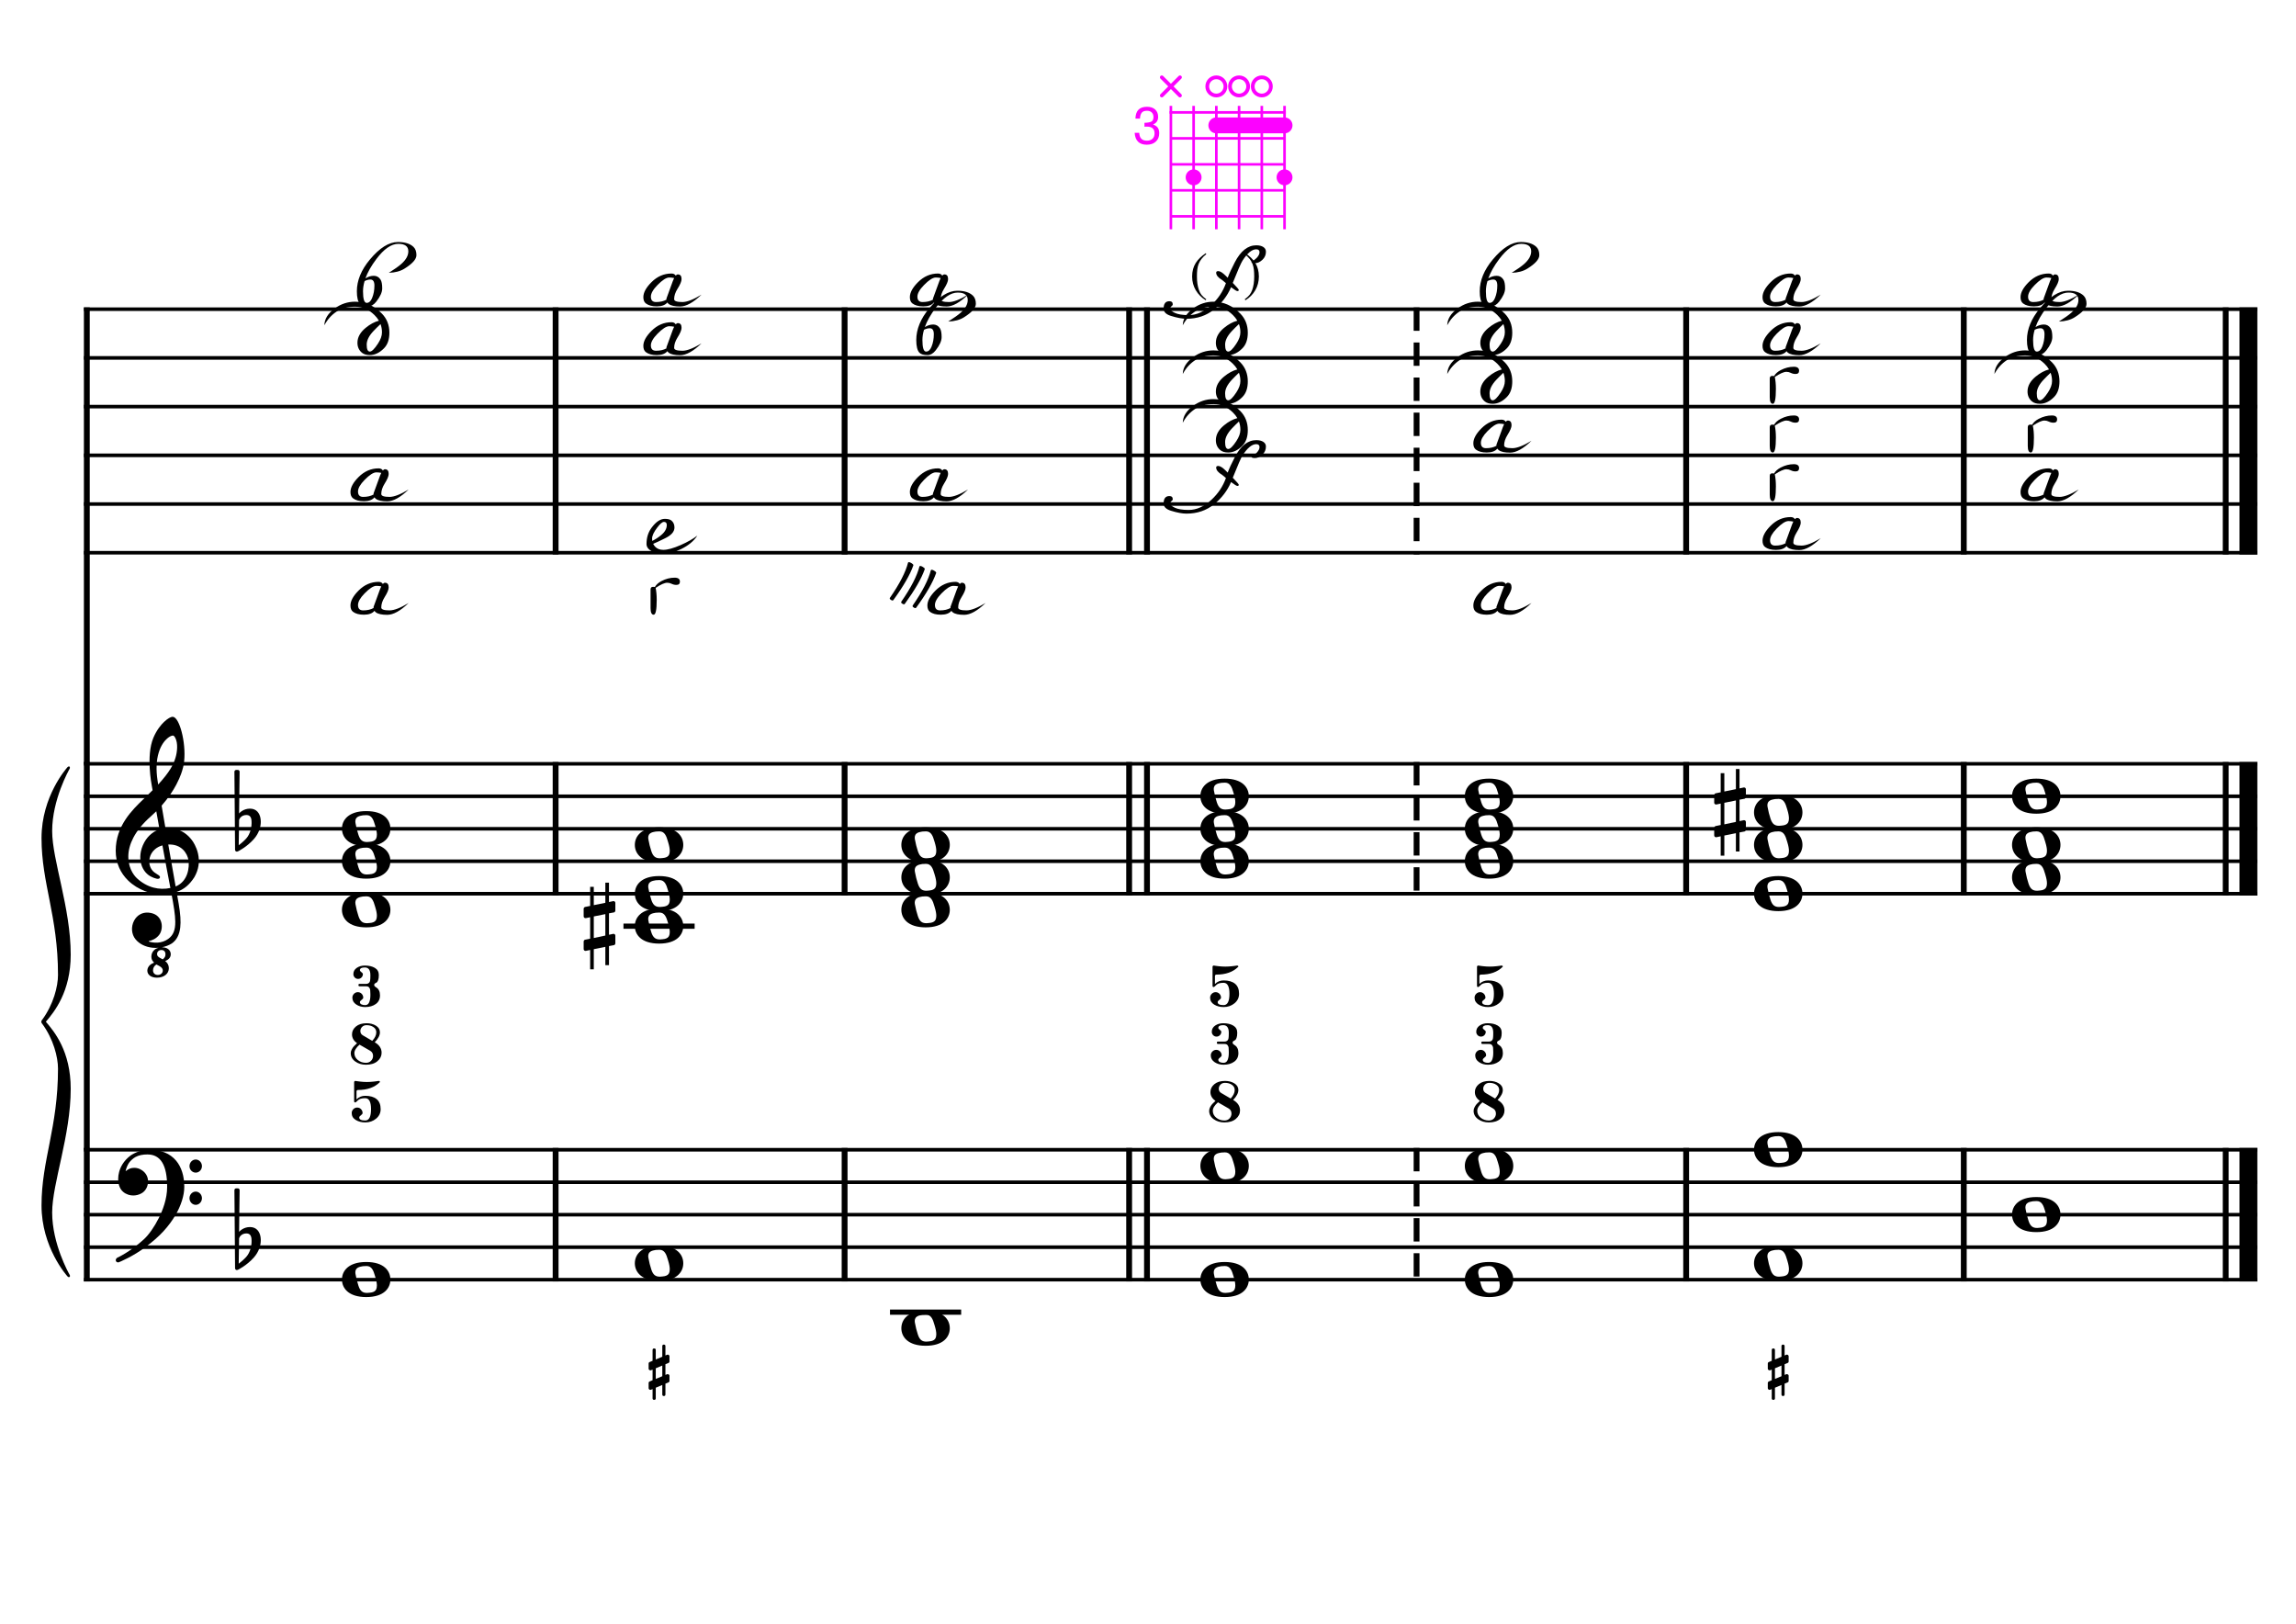 <?xml version="1.0" encoding="UTF-8" standalone="no"?>
<svg width="4209.44px" height="2976.38px" viewBox="0 0 4209.44 2976.38"
 xmlns="http://www.w3.org/2000/svg" xmlns:xlink="http://www.w3.org/1999/xlink" version="1.2" baseProfile="tiny">
<title>ReMineur (3)</title>
<desc>Generated by MuseScore 3.6.2</desc>
<polyline class="StaffLines" fill="none" stroke="#000000" stroke-width="6.55" stroke-linejoin="bevel" points="153.819,566.759 4138.58,566.759"/>
<polyline class="StaffLines" fill="none" stroke="#000000" stroke-width="6.55" stroke-linejoin="bevel" points="153.819,656.05 4138.58,656.05"/>
<polyline class="StaffLines" fill="none" stroke="#000000" stroke-width="6.55" stroke-linejoin="bevel" points="153.819,745.342 4138.58,745.342"/>
<polyline class="StaffLines" fill="none" stroke="#000000" stroke-width="6.55" stroke-linejoin="bevel" points="153.819,834.633 4138.58,834.633"/>
<polyline class="StaffLines" fill="none" stroke="#000000" stroke-width="6.55" stroke-linejoin="bevel" points="153.819,923.924 4138.58,923.924"/>
<polyline class="StaffLines" fill="none" stroke="#000000" stroke-width="6.55" stroke-linejoin="bevel" points="153.819,1013.22 4138.58,1013.22"/>
<polyline class="StaffLines" fill="none" stroke="#000000" stroke-width="6.55" stroke-linejoin="bevel" points="153.819,1400.14 4138.58,1400.14"/>
<polyline class="StaffLines" fill="none" stroke="#000000" stroke-width="6.55" stroke-linejoin="bevel" points="153.819,1459.67 4138.58,1459.67"/>
<polyline class="StaffLines" fill="none" stroke="#000000" stroke-width="6.55" stroke-linejoin="bevel" points="153.819,1519.2 4138.58,1519.2"/>
<polyline class="StaffLines" fill="none" stroke="#000000" stroke-width="6.55" stroke-linejoin="bevel" points="153.819,1578.73 4138.58,1578.73"/>
<polyline class="StaffLines" fill="none" stroke="#000000" stroke-width="6.55" stroke-linejoin="bevel" points="153.819,1638.26 4138.58,1638.26"/>
<polyline class="StaffLines" fill="none" stroke="#000000" stroke-width="6.55" stroke-linejoin="bevel" points="153.819,2107.6 4138.58,2107.6"/>
<polyline class="StaffLines" fill="none" stroke="#000000" stroke-width="6.55" stroke-linejoin="bevel" points="153.819,2167.13 4138.58,2167.13"/>
<polyline class="StaffLines" fill="none" stroke="#000000" stroke-width="6.55" stroke-linejoin="bevel" points="153.819,2226.65 4138.58,2226.65"/>
<polyline class="StaffLines" fill="none" stroke="#000000" stroke-width="6.55" stroke-linejoin="bevel" points="153.819,2286.18 4138.58,2286.18"/>
<polyline class="StaffLines" fill="none" stroke="#000000" stroke-width="6.55" stroke-linejoin="bevel" points="153.819,2345.71 4138.58,2345.71"/>
<path class="Symbol" transform="matrix(2.381,0,0,2.381,2185.62,507.232)" d="M0,-0.1 C0,7.7 4,14 10.4,18.1 L10.9,17.4 C7.5,14.8 6.3,13.3 5.2,10.1 C4.2,7.2 3.7,4 3.7,-0.2 C3.7,-8.1 4.8,-12.3 10.9,-17.4 L10.5,-18.1 C3.9,-13.6 0,-8.5 0,-0.1"/>
<path class="Symbol" transform="matrix(2.381,0,0,2.381,2290.63,507.232)" d="M3.7,-0.2 C3.7,4 3.2,7.2 2.2,10.1 C1,13.3 -0.2,14.8 -3.6,17.4 L-3,18.1 C3.4,14.1 7.3,7.6 7.3,-0.1 C7.3,-8.4 3.4,-13.8 -3.2,-18.1 L-3.6,-17.4 C2.6,-12.4 3.7,-8.1 3.7,-0.2"/>
<polyline class="BarLine" fill="none" stroke="#000000" stroke-width="10.71" stroke-linejoin="bevel" points="159.176,2104.32 159.176,2348.98"/>
<polyline class="BarLine" fill="none" stroke="#000000" stroke-width="10.71" stroke-linejoin="bevel" points="1018.65,2104.32 1018.65,2348.98"/>
<polyline class="BarLine" fill="none" stroke="#000000" stroke-width="10.71" stroke-linejoin="bevel" points="1548.48,2104.32 1548.48,2348.98"/>
<polyline class="BarLine" fill="none" stroke="#000000" stroke-width="10.71" stroke-linejoin="bevel" points="2070.14,2104.32 2070.14,2348.98"/>
<polyline class="BarLine" fill="none" stroke="#000000" stroke-width="10.71" stroke-linejoin="bevel" points="2102.88,2104.32 2102.88,2348.98"/>
<polyline class="BarLine" fill="none" stroke="#000000" stroke-dasharray="42.86,21.43" stroke-dashoffset="0" stroke-width="10.71" stroke-linejoin="bevel" points="2597.12,2104.32 2597.12,2348.98"/>
<polyline class="BarLine" fill="none" stroke="#000000" stroke-width="10.71" stroke-linejoin="bevel" points="3091.36,2104.32 3091.36,2348.98"/>
<polyline class="BarLine" fill="none" stroke="#000000" stroke-width="10.71" stroke-linejoin="bevel" points="3600.36,2104.32 3600.36,2348.98"/>
<polyline class="BarLine" fill="none" stroke="#000000" stroke-width="10.71" stroke-linejoin="bevel" points="4080.54,2104.32 4080.54,2348.98"/>
<polyline class="BarLine" fill="none" stroke="#000000" stroke-width="32.74" stroke-linejoin="bevel" points="4122.21,2104.32 4122.21,2348.98"/>
<polyline class="BarLine" fill="none" stroke="#000000" stroke-width="10.71" stroke-linejoin="bevel" points="159.176,1396.87 159.176,2107.6"/>
<polyline class="BarLine" fill="none" stroke="#000000" stroke-width="10.71" stroke-linejoin="bevel" points="1018.65,1396.87 1018.65,1641.53"/>
<polyline class="BarLine" fill="none" stroke="#000000" stroke-width="10.71" stroke-linejoin="bevel" points="1548.48,1396.87 1548.48,1641.53"/>
<polyline class="BarLine" fill="none" stroke="#000000" stroke-width="10.71" stroke-linejoin="bevel" points="2070.14,1396.87 2070.14,1641.53"/>
<polyline class="BarLine" fill="none" stroke="#000000" stroke-width="10.71" stroke-linejoin="bevel" points="2102.88,1396.87 2102.88,1641.53"/>
<polyline class="BarLine" fill="none" stroke="#000000" stroke-dasharray="42.86,21.43" stroke-dashoffset="0" stroke-width="10.71" stroke-linejoin="bevel" points="2597.12,1396.87 2597.12,1641.53"/>
<polyline class="BarLine" fill="none" stroke="#000000" stroke-width="10.71" stroke-linejoin="bevel" points="3091.36,1396.87 3091.36,1641.53"/>
<polyline class="BarLine" fill="none" stroke="#000000" stroke-width="10.71" stroke-linejoin="bevel" points="3600.36,1396.87 3600.36,1641.53"/>
<polyline class="BarLine" fill="none" stroke="#000000" stroke-width="10.71" stroke-linejoin="bevel" points="4080.54,1396.87 4080.54,1641.53"/>
<polyline class="BarLine" fill="none" stroke="#000000" stroke-width="32.74" stroke-linejoin="bevel" points="4122.21,1396.87 4122.21,1641.53"/>
<polyline class="BarLine" fill="none" stroke="#000000" stroke-width="10.71" stroke-linejoin="bevel" points="159.176,563.485 159.176,1400.14"/>
<polyline class="BarLine" fill="none" stroke="#000000" stroke-width="10.71" stroke-linejoin="bevel" points="1018.65,563.485 1018.65,1016.49"/>
<polyline class="BarLine" fill="none" stroke="#000000" stroke-width="10.71" stroke-linejoin="bevel" points="1548.48,563.485 1548.48,1016.49"/>
<polyline class="BarLine" fill="none" stroke="#000000" stroke-width="10.71" stroke-linejoin="bevel" points="2070.14,563.485 2070.14,1016.49"/>
<polyline class="BarLine" fill="none" stroke="#000000" stroke-width="10.71" stroke-linejoin="bevel" points="2102.88,563.485 2102.88,1016.49"/>
<polyline class="BarLine" fill="none" stroke="#000000" stroke-dasharray="42.86,21.43" stroke-dashoffset="0" stroke-width="10.71" stroke-linejoin="bevel" points="2597.12,563.485 2597.12,1016.49"/>
<polyline class="BarLine" fill="none" stroke="#000000" stroke-width="10.71" stroke-linejoin="bevel" points="3091.36,563.485 3091.36,1016.49"/>
<polyline class="BarLine" fill="none" stroke="#000000" stroke-width="10.71" stroke-linejoin="bevel" points="3600.36,563.485 3600.36,1016.49"/>
<polyline class="BarLine" fill="none" stroke="#000000" stroke-width="10.71" stroke-linejoin="bevel" points="4080.54,563.485 4080.54,1016.49"/>
<polyline class="BarLine" fill="none" stroke="#000000" stroke-width="32.74" stroke-linejoin="bevel" points="4122.21,563.485 4122.21,1016.49"/>
<path class="Accidental" transform="matrix(2.381,0,0,2.381,1070.07,1697.78)" d="M23.3,-10.6 C23.9,-10.7 24.4,-11.4 24.4,-12 L24.4,-17.9 C24.4,-18.7 23.8,-19.3 23,-19.3 L22.8,-19.3 L19.5,-18.6 L19.5,-33.5 L16.7,-33.5 L16.7,-18 L7.8,-16.2 L7.8,-30.3 L5,-30.3 L5,-15.6 L1.1,-14.8 C0.5,-14.7 0,-14 0,-13.4 L0,-13.2 L0,-7.4 L0,-7.6 C0,-6.8 0.6,-6.2 1.4,-6.2 L1.7,-6.2 L5,-6.9 L5,9.6 L1.1,10.4 C0.5,10.5 0,11.2 0,11.8 L0,17.6 C0,18.4 0.6,19 1.4,19 L1.7,19 L5,18.3 L5,33.2 L7.8,33.2 L7.8,17.7 L16.7,15.9 L16.7,30 L19.5,30 L19.5,15.3 L23.3,14.6 C23.9,14.5 24.4,13.8 24.4,13.2 L24.4,7.3 C24.4,6.5 23.8,5.9 23,5.9 L22.8,5.9 L19.5,6.6 L19.5,-9.9 L23.3,-10.6 M7.8,9.1 L7.8,-7.5 L16.7,-9.3 L16.7,7.2 L7.8,9.1 "/>
<path class="Accidental" transform="matrix(2.381,0,0,2.381,3142.79,1489.44)" d="M23.3,-10.6 C23.9,-10.7 24.4,-11.4 24.4,-12 L24.4,-17.9 C24.4,-18.7 23.8,-19.3 23,-19.3 L22.8,-19.3 L19.5,-18.6 L19.5,-33.5 L16.7,-33.5 L16.7,-18 L7.8,-16.2 L7.8,-30.3 L5,-30.3 L5,-15.6 L1.1,-14.8 C0.5,-14.7 0,-14 0,-13.4 L0,-13.2 L0,-7.4 L0,-7.6 C0,-6.8 0.6,-6.2 1.4,-6.2 L1.7,-6.2 L5,-6.9 L5,9.6 L1.1,10.4 C0.5,10.5 0,11.2 0,11.8 L0,17.6 C0,18.4 0.6,19 1.4,19 L1.7,19 L5,18.3 L5,33.2 L7.8,33.2 L7.8,17.7 L16.7,15.9 L16.7,30 L19.5,30 L19.5,15.3 L23.3,14.6 C23.9,14.5 24.4,13.8 24.4,13.2 L24.4,7.3 C24.4,6.5 23.8,5.9 23,5.9 L22.8,5.9 L19.5,6.6 L19.5,-9.9 L23.3,-10.6 M7.8,9.1 L7.8,-7.5 L16.7,-9.3 L16.7,7.2 L7.8,9.1 "/>
<polyline class="LedgerLine" fill="none" stroke="#000000" stroke-width="9.52" stroke-linejoin="bevel" points="1631.7,2405.24 1762.17,2405.24"/>
<polyline class="LedgerLine" fill="none" stroke="#000000" stroke-width="9.52" stroke-linejoin="bevel" points="1143.05,1697.78 1273.53,1697.78"/>
<path class="Note" transform="matrix(2.381,0,0,2.381,626.933,2345.71)" d="M18.7,-13.6 C4.9,-13.6 0,-6.6 0,-0.1 C0,6.4 4.9,13.4 18.7,13.4 C32.5,13.4 37.3,6.4 37.3,-0.1 C37.3,-6.6 32.5,-13.6 18.7,-13.6 M10.4,-4.5 C10.3,-4.9 10.3,-5.3 10.3,-5.7 C10.3,-6.5 10.5,-7.3 10.9,-8 C11.6,-9 12.8,-9.7 14.3,-10 C15.6,-10.3 16.3,-10.5 18.9,-10.5 L19,-10.5 C23,-10.5 24.3,-6.8 25.4,-3 L25.7,-2 C26.5,0.6 26.9,2.8 26.9,4.5 C26.9,5.7 26.7,6.8 26.3,7.6 C25.7,8.7 24.7,9.4 23,9.8 C22.1,10 20.6,10.1 20.6,10.1 C20.1,10.1 19.7,10.2 19.3,10.2 C16.1,10.2 14.1,9 12.7,4.7 C11.5,1 11.3,-0.1 10.4,-4.5"/>
<path class="Note" transform="matrix(2.381,0,0,2.381,1163.89,2315.94)" d="M18.7,-13.6 C4.9,-13.6 0,-6.6 0,-0.1 C0,6.4 4.9,13.4 18.7,13.4 C32.5,13.4 37.3,6.4 37.3,-0.1 C37.3,-6.6 32.5,-13.6 18.7,-13.6 M10.4,-4.5 C10.3,-4.9 10.3,-5.3 10.3,-5.7 C10.3,-6.5 10.5,-7.3 10.9,-8 C11.6,-9 12.8,-9.7 14.3,-10 C15.6,-10.3 16.3,-10.5 18.9,-10.5 L19,-10.5 C23,-10.5 24.3,-6.8 25.4,-3 L25.7,-2 C26.5,0.6 26.9,2.8 26.9,4.5 C26.9,5.7 26.7,6.8 26.3,7.6 C25.7,8.7 24.7,9.4 23,9.8 C22.1,10 20.6,10.1 20.6,10.1 C20.1,10.1 19.7,10.2 19.3,10.2 C16.1,10.2 14.1,9 12.7,4.7 C11.5,1 11.3,-0.1 10.4,-4.5"/>
<path class="Note" transform="matrix(2.381,0,0,2.381,1652.53,2435)" d="M18.7,-13.6 C4.9,-13.6 0,-6.6 0,-0.1 C0,6.4 4.9,13.4 18.7,13.4 C32.5,13.4 37.3,6.4 37.3,-0.1 C37.3,-6.6 32.5,-13.6 18.7,-13.6 M10.4,-4.5 C10.3,-4.9 10.3,-5.3 10.3,-5.7 C10.3,-6.5 10.5,-7.3 10.9,-8 C11.6,-9 12.8,-9.7 14.3,-10 C15.6,-10.3 16.3,-10.5 18.9,-10.5 L19,-10.5 C23,-10.5 24.3,-6.8 25.4,-3 L25.7,-2 C26.5,0.6 26.9,2.8 26.9,4.5 C26.9,5.7 26.7,6.8 26.3,7.6 C25.7,8.7 24.7,9.4 23,9.8 C22.1,10 20.6,10.1 20.6,10.1 C20.1,10.1 19.7,10.2 19.3,10.2 C16.1,10.2 14.1,9 12.7,4.7 C11.5,1 11.3,-0.1 10.4,-4.5"/>
<path class="Note" transform="matrix(2.381,0,0,2.381,2200.74,2345.71)" d="M18.7,-13.6 C4.9,-13.6 0,-6.6 0,-0.1 C0,6.4 4.9,13.4 18.7,13.4 C32.5,13.4 37.3,6.4 37.3,-0.1 C37.3,-6.6 32.5,-13.6 18.7,-13.6 M10.4,-4.5 C10.3,-4.9 10.3,-5.3 10.3,-5.7 C10.3,-6.5 10.5,-7.3 10.9,-8 C11.6,-9 12.8,-9.7 14.3,-10 C15.6,-10.3 16.3,-10.5 18.9,-10.5 L19,-10.5 C23,-10.5 24.3,-6.8 25.4,-3 L25.7,-2 C26.5,0.6 26.9,2.8 26.9,4.5 C26.9,5.7 26.7,6.8 26.3,7.6 C25.7,8.7 24.7,9.4 23,9.8 C22.1,10 20.6,10.1 20.6,10.1 C20.1,10.1 19.7,10.2 19.3,10.2 C16.1,10.2 14.1,9 12.7,4.7 C11.5,1 11.3,-0.1 10.4,-4.5"/>
<path class="Note" transform="matrix(2.381,0,0,2.381,2200.74,2137.36)" d="M18.7,-13.6 C4.9,-13.6 0,-6.6 0,-0.1 C0,6.4 4.9,13.4 18.7,13.4 C32.5,13.4 37.3,6.4 37.3,-0.1 C37.3,-6.6 32.5,-13.6 18.7,-13.6 M10.4,-4.5 C10.3,-4.9 10.3,-5.3 10.3,-5.7 C10.3,-6.5 10.5,-7.3 10.9,-8 C11.6,-9 12.8,-9.7 14.3,-10 C15.6,-10.3 16.3,-10.5 18.9,-10.5 L19,-10.5 C23,-10.5 24.3,-6.8 25.4,-3 L25.7,-2 C26.5,0.6 26.9,2.8 26.9,4.5 C26.9,5.7 26.7,6.8 26.3,7.6 C25.7,8.7 24.7,9.4 23,9.8 C22.1,10 20.6,10.1 20.6,10.1 C20.1,10.1 19.7,10.2 19.3,10.2 C16.1,10.2 14.1,9 12.7,4.7 C11.5,1 11.3,-0.1 10.4,-4.5"/>
<path class="Note" transform="matrix(2.381,0,0,2.381,2685.59,2345.71)" d="M18.7,-13.6 C4.9,-13.6 0,-6.6 0,-0.1 C0,6.4 4.9,13.4 18.7,13.4 C32.5,13.4 37.3,6.4 37.3,-0.1 C37.3,-6.6 32.5,-13.6 18.7,-13.6 M10.4,-4.5 C10.3,-4.9 10.3,-5.3 10.3,-5.7 C10.3,-6.5 10.5,-7.3 10.9,-8 C11.6,-9 12.8,-9.7 14.3,-10 C15.6,-10.3 16.3,-10.5 18.9,-10.5 L19,-10.5 C23,-10.5 24.3,-6.8 25.4,-3 L25.7,-2 C26.5,0.6 26.9,2.8 26.9,4.5 C26.9,5.7 26.7,6.8 26.3,7.6 C25.7,8.7 24.7,9.4 23,9.8 C22.1,10 20.6,10.1 20.6,10.1 C20.1,10.1 19.7,10.2 19.3,10.2 C16.1,10.2 14.1,9 12.7,4.7 C11.5,1 11.3,-0.1 10.4,-4.5"/>
<path class="Note" transform="matrix(2.381,0,0,2.381,2685.59,2137.36)" d="M18.7,-13.6 C4.9,-13.6 0,-6.6 0,-0.1 C0,6.4 4.9,13.4 18.7,13.4 C32.5,13.4 37.3,6.4 37.3,-0.1 C37.3,-6.6 32.5,-13.6 18.7,-13.6 M10.4,-4.5 C10.3,-4.9 10.3,-5.3 10.3,-5.7 C10.3,-6.5 10.5,-7.3 10.9,-8 C11.6,-9 12.8,-9.7 14.3,-10 C15.6,-10.3 16.3,-10.5 18.9,-10.5 L19,-10.5 C23,-10.5 24.3,-6.8 25.4,-3 L25.7,-2 C26.5,0.6 26.9,2.8 26.9,4.5 C26.9,5.7 26.7,6.8 26.3,7.6 C25.7,8.7 24.7,9.4 23,9.8 C22.1,10 20.6,10.1 20.6,10.1 C20.1,10.1 19.7,10.2 19.3,10.2 C16.1,10.2 14.1,9 12.7,4.7 C11.5,1 11.3,-0.1 10.4,-4.5"/>
<path class="Note" transform="matrix(2.381,0,0,2.381,3215.77,2315.94)" d="M18.7,-13.6 C4.9,-13.6 0,-6.6 0,-0.1 C0,6.4 4.9,13.4 18.7,13.4 C32.5,13.4 37.3,6.4 37.3,-0.1 C37.3,-6.6 32.5,-13.6 18.7,-13.6 M10.4,-4.5 C10.3,-4.9 10.3,-5.3 10.3,-5.7 C10.3,-6.5 10.5,-7.3 10.9,-8 C11.6,-9 12.8,-9.7 14.3,-10 C15.6,-10.3 16.3,-10.5 18.9,-10.5 L19,-10.5 C23,-10.5 24.3,-6.8 25.4,-3 L25.7,-2 C26.5,0.6 26.9,2.8 26.9,4.5 C26.9,5.7 26.7,6.8 26.3,7.6 C25.7,8.7 24.7,9.4 23,9.8 C22.1,10 20.6,10.1 20.6,10.1 C20.1,10.1 19.7,10.2 19.3,10.2 C16.1,10.2 14.1,9 12.7,4.7 C11.5,1 11.3,-0.1 10.4,-4.5"/>
<path class="Note" transform="matrix(2.381,0,0,2.381,3215.77,2107.6)" d="M18.7,-13.6 C4.9,-13.6 0,-6.6 0,-0.1 C0,6.4 4.9,13.4 18.7,13.4 C32.5,13.4 37.3,6.4 37.3,-0.1 C37.3,-6.6 32.5,-13.6 18.7,-13.6 M10.4,-4.5 C10.3,-4.9 10.3,-5.3 10.3,-5.7 C10.3,-6.5 10.5,-7.3 10.9,-8 C11.6,-9 12.8,-9.7 14.3,-10 C15.6,-10.3 16.3,-10.5 18.9,-10.5 L19,-10.5 C23,-10.5 24.3,-6.8 25.4,-3 L25.7,-2 C26.5,0.6 26.9,2.8 26.9,4.5 C26.9,5.7 26.7,6.8 26.3,7.6 C25.7,8.7 24.7,9.4 23,9.8 C22.1,10 20.6,10.1 20.6,10.1 C20.1,10.1 19.7,10.2 19.3,10.2 C16.1,10.2 14.1,9 12.7,4.7 C11.5,1 11.3,-0.1 10.4,-4.5"/>
<path class="Note" transform="matrix(2.381,0,0,2.381,3688.82,2226.65)" d="M18.7,-13.6 C4.9,-13.6 0,-6.6 0,-0.1 C0,6.4 4.9,13.4 18.7,13.4 C32.5,13.4 37.3,6.4 37.3,-0.1 C37.3,-6.6 32.5,-13.6 18.7,-13.6 M10.4,-4.5 C10.3,-4.9 10.3,-5.3 10.3,-5.7 C10.3,-6.5 10.5,-7.3 10.9,-8 C11.6,-9 12.8,-9.7 14.3,-10 C15.6,-10.3 16.3,-10.5 18.9,-10.5 L19,-10.5 C23,-10.5 24.3,-6.8 25.4,-3 L25.7,-2 C26.5,0.6 26.9,2.8 26.9,4.5 C26.9,5.7 26.7,6.8 26.3,7.6 C25.7,8.7 24.7,9.4 23,9.8 C22.1,10 20.6,10.1 20.6,10.1 C20.1,10.1 19.7,10.2 19.3,10.2 C16.1,10.2 14.1,9 12.7,4.7 C11.5,1 11.3,-0.1 10.4,-4.5"/>
<path class="Note" transform="matrix(2.381,0,0,2.381,626.933,1668.02)" d="M18.7,-13.6 C4.9,-13.6 0,-6.6 0,-0.1 C0,6.4 4.9,13.4 18.7,13.4 C32.5,13.4 37.3,6.4 37.3,-0.1 C37.3,-6.6 32.5,-13.6 18.7,-13.6 M10.4,-4.5 C10.3,-4.9 10.3,-5.3 10.3,-5.7 C10.3,-6.5 10.5,-7.3 10.9,-8 C11.6,-9 12.8,-9.7 14.3,-10 C15.6,-10.3 16.3,-10.5 18.9,-10.5 L19,-10.5 C23,-10.5 24.3,-6.8 25.4,-3 L25.7,-2 C26.5,0.6 26.9,2.8 26.9,4.5 C26.9,5.7 26.7,6.8 26.3,7.6 C25.7,8.7 24.7,9.4 23,9.8 C22.1,10 20.6,10.1 20.6,10.1 C20.1,10.1 19.7,10.2 19.3,10.2 C16.1,10.2 14.1,9 12.7,4.7 C11.5,1 11.3,-0.1 10.4,-4.5"/>
<path class="Note" transform="matrix(2.381,0,0,2.381,626.933,1578.73)" d="M18.7,-13.6 C4.9,-13.6 0,-6.6 0,-0.1 C0,6.4 4.9,13.4 18.7,13.4 C32.5,13.4 37.3,6.4 37.3,-0.1 C37.3,-6.6 32.5,-13.6 18.7,-13.6 M10.4,-4.5 C10.3,-4.9 10.3,-5.3 10.3,-5.7 C10.3,-6.5 10.5,-7.3 10.9,-8 C11.6,-9 12.8,-9.7 14.3,-10 C15.6,-10.3 16.3,-10.5 18.9,-10.5 L19,-10.5 C23,-10.5 24.3,-6.8 25.4,-3 L25.7,-2 C26.5,0.6 26.9,2.8 26.9,4.5 C26.9,5.7 26.7,6.8 26.3,7.6 C25.7,8.7 24.7,9.4 23,9.8 C22.1,10 20.6,10.1 20.6,10.1 C20.1,10.1 19.7,10.2 19.3,10.2 C16.1,10.2 14.1,9 12.7,4.7 C11.5,1 11.3,-0.1 10.4,-4.5"/>
<path class="Note" transform="matrix(2.381,0,0,2.381,626.933,1519.2)" d="M18.7,-13.6 C4.9,-13.6 0,-6.6 0,-0.1 C0,6.4 4.9,13.4 18.7,13.4 C32.5,13.4 37.3,6.4 37.3,-0.1 C37.3,-6.6 32.5,-13.6 18.7,-13.6 M10.4,-4.5 C10.3,-4.9 10.3,-5.3 10.3,-5.7 C10.3,-6.5 10.5,-7.3 10.9,-8 C11.6,-9 12.8,-9.7 14.3,-10 C15.6,-10.3 16.3,-10.5 18.9,-10.5 L19,-10.5 C23,-10.5 24.3,-6.8 25.4,-3 L25.7,-2 C26.5,0.6 26.9,2.8 26.9,4.5 C26.9,5.7 26.7,6.8 26.3,7.6 C25.7,8.7 24.7,9.4 23,9.8 C22.1,10 20.6,10.1 20.6,10.1 C20.1,10.1 19.7,10.2 19.3,10.2 C16.1,10.2 14.1,9 12.7,4.7 C11.5,1 11.3,-0.1 10.4,-4.5"/>
<path class="Note" transform="matrix(2.381,0,0,2.381,1163.89,1697.78)" d="M18.7,-13.6 C4.9,-13.6 0,-6.6 0,-0.1 C0,6.4 4.9,13.4 18.7,13.4 C32.5,13.4 37.3,6.4 37.3,-0.1 C37.3,-6.6 32.5,-13.6 18.7,-13.6 M10.4,-4.5 C10.3,-4.9 10.3,-5.3 10.3,-5.7 C10.3,-6.5 10.5,-7.3 10.9,-8 C11.6,-9 12.8,-9.7 14.3,-10 C15.6,-10.3 16.3,-10.5 18.9,-10.5 L19,-10.5 C23,-10.5 24.3,-6.8 25.4,-3 L25.7,-2 C26.5,0.6 26.9,2.8 26.9,4.5 C26.9,5.7 26.7,6.8 26.3,7.6 C25.7,8.7 24.7,9.4 23,9.8 C22.1,10 20.6,10.1 20.6,10.1 C20.1,10.1 19.7,10.2 19.3,10.2 C16.1,10.2 14.1,9 12.7,4.7 C11.5,1 11.3,-0.1 10.4,-4.5"/>
<path class="Note" transform="matrix(2.381,0,0,2.381,1163.89,1638.26)" d="M18.7,-13.6 C4.9,-13.6 0,-6.6 0,-0.1 C0,6.4 4.9,13.4 18.7,13.4 C32.5,13.4 37.3,6.4 37.3,-0.1 C37.3,-6.6 32.5,-13.6 18.7,-13.6 M10.4,-4.5 C10.3,-4.9 10.3,-5.3 10.3,-5.7 C10.3,-6.5 10.5,-7.3 10.9,-8 C11.6,-9 12.8,-9.7 14.3,-10 C15.6,-10.3 16.3,-10.5 18.9,-10.5 L19,-10.5 C23,-10.5 24.3,-6.8 25.4,-3 L25.7,-2 C26.5,0.6 26.9,2.8 26.9,4.5 C26.9,5.7 26.7,6.8 26.3,7.6 C25.7,8.7 24.7,9.4 23,9.8 C22.1,10 20.6,10.1 20.6,10.1 C20.1,10.1 19.7,10.2 19.3,10.2 C16.1,10.2 14.1,9 12.7,4.7 C11.5,1 11.3,-0.1 10.4,-4.5"/>
<path class="Note" transform="matrix(2.381,0,0,2.381,1163.89,1548.96)" d="M18.7,-13.6 C4.9,-13.6 0,-6.6 0,-0.1 C0,6.4 4.9,13.4 18.7,13.4 C32.5,13.4 37.3,6.4 37.3,-0.1 C37.3,-6.6 32.5,-13.6 18.7,-13.6 M10.4,-4.5 C10.3,-4.9 10.3,-5.3 10.3,-5.7 C10.3,-6.5 10.5,-7.3 10.9,-8 C11.6,-9 12.8,-9.7 14.3,-10 C15.6,-10.3 16.3,-10.5 18.9,-10.5 L19,-10.5 C23,-10.5 24.3,-6.8 25.4,-3 L25.7,-2 C26.5,0.6 26.9,2.8 26.9,4.5 C26.9,5.7 26.7,6.8 26.3,7.6 C25.7,8.7 24.7,9.4 23,9.8 C22.1,10 20.6,10.1 20.6,10.1 C20.1,10.1 19.7,10.2 19.3,10.2 C16.1,10.2 14.1,9 12.7,4.7 C11.5,1 11.3,-0.1 10.4,-4.5"/>
<path class="Note" transform="matrix(2.381,0,0,2.381,1652.53,1668.02)" d="M18.7,-13.6 C4.9,-13.6 0,-6.6 0,-0.1 C0,6.4 4.9,13.4 18.7,13.4 C32.5,13.4 37.3,6.4 37.3,-0.1 C37.3,-6.6 32.5,-13.6 18.7,-13.6 M10.4,-4.5 C10.3,-4.9 10.3,-5.3 10.3,-5.7 C10.3,-6.5 10.5,-7.3 10.9,-8 C11.6,-9 12.8,-9.7 14.3,-10 C15.6,-10.3 16.3,-10.5 18.9,-10.5 L19,-10.5 C23,-10.5 24.3,-6.8 25.4,-3 L25.7,-2 C26.5,0.6 26.9,2.8 26.9,4.5 C26.9,5.7 26.7,6.8 26.3,7.6 C25.7,8.7 24.7,9.4 23,9.8 C22.1,10 20.6,10.1 20.6,10.1 C20.1,10.1 19.7,10.2 19.3,10.2 C16.1,10.2 14.1,9 12.7,4.7 C11.5,1 11.3,-0.1 10.4,-4.5"/>
<path class="Note" transform="matrix(2.381,0,0,2.381,1652.53,1608.49)" d="M18.7,-13.6 C4.9,-13.6 0,-6.6 0,-0.1 C0,6.4 4.9,13.4 18.7,13.4 C32.5,13.4 37.3,6.4 37.3,-0.1 C37.3,-6.6 32.5,-13.6 18.7,-13.6 M10.4,-4.5 C10.3,-4.9 10.3,-5.3 10.3,-5.7 C10.3,-6.5 10.5,-7.3 10.9,-8 C11.6,-9 12.8,-9.7 14.3,-10 C15.6,-10.3 16.3,-10.5 18.9,-10.5 L19,-10.5 C23,-10.5 24.3,-6.8 25.4,-3 L25.7,-2 C26.5,0.6 26.9,2.8 26.9,4.5 C26.9,5.7 26.7,6.8 26.3,7.6 C25.7,8.7 24.7,9.4 23,9.8 C22.1,10 20.6,10.1 20.6,10.1 C20.1,10.1 19.7,10.2 19.3,10.2 C16.1,10.2 14.1,9 12.7,4.7 C11.5,1 11.3,-0.1 10.4,-4.5"/>
<path class="Note" transform="matrix(2.381,0,0,2.381,1652.53,1548.96)" d="M18.7,-13.6 C4.9,-13.6 0,-6.6 0,-0.1 C0,6.4 4.9,13.4 18.7,13.4 C32.5,13.4 37.3,6.4 37.3,-0.1 C37.3,-6.6 32.5,-13.6 18.7,-13.6 M10.4,-4.5 C10.3,-4.9 10.3,-5.3 10.3,-5.7 C10.3,-6.5 10.5,-7.3 10.9,-8 C11.6,-9 12.8,-9.7 14.3,-10 C15.6,-10.3 16.3,-10.5 18.9,-10.5 L19,-10.5 C23,-10.5 24.3,-6.8 25.4,-3 L25.7,-2 C26.5,0.6 26.9,2.8 26.9,4.5 C26.9,5.7 26.7,6.8 26.3,7.6 C25.7,8.7 24.7,9.4 23,9.8 C22.1,10 20.6,10.1 20.6,10.1 C20.1,10.1 19.7,10.2 19.3,10.2 C16.1,10.2 14.1,9 12.7,4.7 C11.5,1 11.3,-0.1 10.4,-4.5"/>
<path class="Note" transform="matrix(2.381,0,0,2.381,2200.74,1578.73)" d="M18.7,-13.6 C4.9,-13.6 0,-6.6 0,-0.1 C0,6.4 4.9,13.4 18.7,13.4 C32.5,13.4 37.3,6.4 37.3,-0.1 C37.3,-6.6 32.5,-13.6 18.7,-13.6 M10.4,-4.5 C10.3,-4.9 10.3,-5.3 10.3,-5.7 C10.3,-6.5 10.5,-7.3 10.9,-8 C11.6,-9 12.8,-9.7 14.3,-10 C15.6,-10.3 16.3,-10.5 18.9,-10.5 L19,-10.5 C23,-10.5 24.3,-6.8 25.4,-3 L25.7,-2 C26.5,0.6 26.9,2.8 26.9,4.5 C26.9,5.7 26.7,6.8 26.3,7.6 C25.7,8.7 24.7,9.4 23,9.8 C22.1,10 20.6,10.1 20.6,10.1 C20.1,10.1 19.7,10.2 19.3,10.2 C16.1,10.2 14.1,9 12.7,4.7 C11.5,1 11.3,-0.1 10.4,-4.5"/>
<path class="Note" transform="matrix(2.381,0,0,2.381,2200.74,1519.2)" d="M18.7,-13.6 C4.9,-13.6 0,-6.6 0,-0.1 C0,6.4 4.9,13.4 18.7,13.4 C32.5,13.4 37.3,6.4 37.3,-0.1 C37.3,-6.6 32.5,-13.6 18.7,-13.6 M10.4,-4.5 C10.3,-4.9 10.3,-5.3 10.3,-5.7 C10.3,-6.5 10.5,-7.3 10.9,-8 C11.6,-9 12.8,-9.7 14.3,-10 C15.6,-10.3 16.3,-10.5 18.9,-10.5 L19,-10.5 C23,-10.5 24.3,-6.8 25.4,-3 L25.7,-2 C26.5,0.6 26.9,2.8 26.9,4.5 C26.9,5.7 26.7,6.8 26.3,7.6 C25.7,8.7 24.7,9.4 23,9.8 C22.1,10 20.6,10.1 20.6,10.1 C20.1,10.1 19.7,10.2 19.3,10.2 C16.1,10.2 14.1,9 12.7,4.7 C11.5,1 11.3,-0.1 10.4,-4.5"/>
<path class="Note" transform="matrix(2.381,0,0,2.381,2200.74,1459.67)" d="M18.7,-13.6 C4.9,-13.6 0,-6.6 0,-0.1 C0,6.4 4.9,13.4 18.7,13.4 C32.5,13.4 37.3,6.4 37.3,-0.1 C37.3,-6.6 32.5,-13.6 18.7,-13.6 M10.4,-4.5 C10.3,-4.9 10.3,-5.3 10.3,-5.7 C10.3,-6.5 10.5,-7.3 10.9,-8 C11.6,-9 12.8,-9.7 14.3,-10 C15.6,-10.3 16.3,-10.5 18.9,-10.5 L19,-10.5 C23,-10.5 24.3,-6.8 25.4,-3 L25.7,-2 C26.5,0.6 26.9,2.8 26.9,4.5 C26.9,5.7 26.7,6.8 26.3,7.6 C25.7,8.7 24.7,9.4 23,9.8 C22.1,10 20.6,10.1 20.6,10.1 C20.1,10.1 19.7,10.2 19.3,10.2 C16.1,10.2 14.1,9 12.7,4.7 C11.5,1 11.3,-0.1 10.4,-4.5"/>
<path class="Note" transform="matrix(2.381,0,0,2.381,2685.59,1578.73)" d="M18.7,-13.6 C4.9,-13.6 0,-6.6 0,-0.1 C0,6.4 4.9,13.4 18.7,13.4 C32.5,13.4 37.3,6.4 37.3,-0.1 C37.3,-6.6 32.5,-13.6 18.7,-13.6 M10.4,-4.5 C10.3,-4.9 10.3,-5.3 10.3,-5.7 C10.3,-6.5 10.5,-7.3 10.9,-8 C11.6,-9 12.8,-9.7 14.3,-10 C15.6,-10.3 16.3,-10.5 18.9,-10.5 L19,-10.5 C23,-10.5 24.3,-6.8 25.4,-3 L25.7,-2 C26.5,0.6 26.9,2.8 26.9,4.5 C26.9,5.7 26.7,6.8 26.3,7.6 C25.7,8.7 24.7,9.4 23,9.8 C22.1,10 20.6,10.1 20.6,10.1 C20.1,10.1 19.7,10.2 19.3,10.2 C16.1,10.2 14.1,9 12.7,4.7 C11.5,1 11.3,-0.1 10.4,-4.5"/>
<path class="Note" transform="matrix(2.381,0,0,2.381,2685.59,1519.2)" d="M18.7,-13.6 C4.9,-13.6 0,-6.6 0,-0.1 C0,6.4 4.9,13.4 18.7,13.4 C32.5,13.4 37.3,6.4 37.3,-0.1 C37.3,-6.6 32.5,-13.6 18.7,-13.6 M10.4,-4.5 C10.3,-4.9 10.3,-5.3 10.3,-5.7 C10.3,-6.5 10.5,-7.3 10.9,-8 C11.6,-9 12.8,-9.7 14.3,-10 C15.6,-10.3 16.3,-10.5 18.9,-10.5 L19,-10.5 C23,-10.5 24.3,-6.8 25.4,-3 L25.7,-2 C26.5,0.6 26.9,2.8 26.9,4.5 C26.9,5.7 26.7,6.8 26.3,7.6 C25.7,8.7 24.7,9.4 23,9.8 C22.1,10 20.6,10.1 20.6,10.1 C20.1,10.1 19.7,10.2 19.3,10.2 C16.1,10.2 14.1,9 12.7,4.7 C11.5,1 11.3,-0.1 10.4,-4.5"/>
<path class="Note" transform="matrix(2.381,0,0,2.381,2685.59,1459.67)" d="M18.7,-13.6 C4.9,-13.6 0,-6.6 0,-0.1 C0,6.4 4.9,13.4 18.7,13.4 C32.5,13.4 37.3,6.4 37.3,-0.1 C37.3,-6.6 32.5,-13.6 18.7,-13.6 M10.4,-4.5 C10.3,-4.9 10.3,-5.3 10.3,-5.7 C10.3,-6.5 10.5,-7.3 10.9,-8 C11.6,-9 12.8,-9.7 14.3,-10 C15.6,-10.3 16.3,-10.5 18.9,-10.5 L19,-10.5 C23,-10.5 24.3,-6.8 25.4,-3 L25.7,-2 C26.5,0.6 26.9,2.8 26.9,4.5 C26.9,5.7 26.7,6.8 26.3,7.6 C25.7,8.7 24.7,9.4 23,9.8 C22.1,10 20.6,10.1 20.6,10.1 C20.1,10.1 19.7,10.2 19.3,10.2 C16.1,10.2 14.1,9 12.7,4.7 C11.5,1 11.3,-0.1 10.4,-4.5"/>
<path class="Note" transform="matrix(2.381,0,0,2.381,3215.77,1638.26)" d="M18.7,-13.6 C4.9,-13.6 0,-6.6 0,-0.1 C0,6.4 4.9,13.4 18.7,13.4 C32.5,13.4 37.3,6.4 37.3,-0.1 C37.3,-6.6 32.5,-13.6 18.7,-13.6 M10.4,-4.5 C10.3,-4.9 10.3,-5.3 10.3,-5.7 C10.3,-6.5 10.5,-7.3 10.9,-8 C11.6,-9 12.8,-9.7 14.3,-10 C15.6,-10.3 16.3,-10.5 18.9,-10.5 L19,-10.5 C23,-10.5 24.3,-6.8 25.4,-3 L25.7,-2 C26.5,0.6 26.9,2.8 26.9,4.5 C26.9,5.7 26.7,6.8 26.3,7.6 C25.7,8.7 24.7,9.4 23,9.8 C22.1,10 20.6,10.1 20.6,10.1 C20.1,10.1 19.7,10.2 19.3,10.2 C16.1,10.2 14.1,9 12.7,4.7 C11.5,1 11.3,-0.1 10.4,-4.5"/>
<path class="Note" transform="matrix(2.381,0,0,2.381,3215.77,1548.96)" d="M18.7,-13.6 C4.9,-13.6 0,-6.6 0,-0.1 C0,6.4 4.9,13.4 18.7,13.4 C32.5,13.4 37.3,6.4 37.3,-0.1 C37.3,-6.6 32.5,-13.6 18.7,-13.6 M10.4,-4.5 C10.3,-4.9 10.3,-5.3 10.3,-5.7 C10.3,-6.5 10.5,-7.3 10.9,-8 C11.6,-9 12.8,-9.7 14.3,-10 C15.6,-10.3 16.3,-10.5 18.9,-10.5 L19,-10.5 C23,-10.5 24.3,-6.8 25.4,-3 L25.7,-2 C26.5,0.6 26.9,2.8 26.9,4.5 C26.9,5.7 26.7,6.8 26.3,7.6 C25.7,8.7 24.7,9.4 23,9.8 C22.1,10 20.6,10.1 20.6,10.1 C20.1,10.1 19.7,10.2 19.3,10.2 C16.1,10.2 14.1,9 12.7,4.7 C11.5,1 11.3,-0.1 10.4,-4.5"/>
<path class="Note" transform="matrix(2.381,0,0,2.381,3215.77,1489.44)" d="M18.7,-13.6 C4.9,-13.6 0,-6.6 0,-0.1 C0,6.4 4.9,13.4 18.7,13.4 C32.5,13.4 37.3,6.4 37.3,-0.1 C37.3,-6.6 32.5,-13.6 18.7,-13.6 M10.4,-4.5 C10.3,-4.9 10.3,-5.3 10.3,-5.7 C10.3,-6.5 10.5,-7.3 10.9,-8 C11.6,-9 12.8,-9.7 14.3,-10 C15.6,-10.3 16.3,-10.5 18.9,-10.5 L19,-10.5 C23,-10.5 24.3,-6.8 25.4,-3 L25.7,-2 C26.5,0.6 26.9,2.8 26.9,4.5 C26.9,5.7 26.7,6.8 26.3,7.6 C25.7,8.7 24.7,9.4 23,9.8 C22.1,10 20.6,10.1 20.6,10.1 C20.1,10.1 19.7,10.2 19.3,10.2 C16.1,10.2 14.1,9 12.7,4.7 C11.5,1 11.3,-0.1 10.4,-4.5"/>
<path class="Note" transform="matrix(2.381,0,0,2.381,3688.82,1608.49)" d="M18.7,-13.6 C4.9,-13.6 0,-6.6 0,-0.1 C0,6.4 4.9,13.4 18.7,13.4 C32.5,13.4 37.3,6.4 37.3,-0.1 C37.3,-6.6 32.5,-13.6 18.7,-13.6 M10.4,-4.5 C10.3,-4.9 10.3,-5.3 10.3,-5.7 C10.3,-6.5 10.5,-7.3 10.9,-8 C11.6,-9 12.8,-9.7 14.3,-10 C15.6,-10.3 16.3,-10.5 18.9,-10.5 L19,-10.5 C23,-10.5 24.3,-6.8 25.4,-3 L25.7,-2 C26.5,0.6 26.9,2.8 26.9,4.5 C26.9,5.7 26.7,6.8 26.3,7.6 C25.7,8.7 24.7,9.4 23,9.8 C22.1,10 20.6,10.1 20.6,10.1 C20.1,10.1 19.7,10.2 19.3,10.2 C16.1,10.2 14.1,9 12.7,4.7 C11.5,1 11.3,-0.1 10.4,-4.5"/>
<path class="Note" transform="matrix(2.381,0,0,2.381,3688.82,1548.96)" d="M18.7,-13.6 C4.9,-13.6 0,-6.6 0,-0.1 C0,6.4 4.9,13.4 18.7,13.4 C32.5,13.4 37.3,6.4 37.3,-0.1 C37.3,-6.6 32.5,-13.6 18.7,-13.6 M10.4,-4.5 C10.3,-4.9 10.3,-5.3 10.3,-5.7 C10.3,-6.5 10.5,-7.3 10.9,-8 C11.6,-9 12.8,-9.7 14.3,-10 C15.6,-10.3 16.3,-10.5 18.9,-10.5 L19,-10.5 C23,-10.5 24.3,-6.8 25.4,-3 L25.7,-2 C26.5,0.6 26.9,2.8 26.9,4.5 C26.9,5.7 26.7,6.8 26.3,7.6 C25.7,8.7 24.7,9.4 23,9.8 C22.1,10 20.6,10.1 20.6,10.1 C20.1,10.1 19.7,10.2 19.3,10.2 C16.1,10.2 14.1,9 12.7,4.7 C11.5,1 11.3,-0.1 10.4,-4.5"/>
<path class="Note" transform="matrix(2.381,0,0,2.381,3688.82,1459.67)" d="M18.7,-13.6 C4.9,-13.6 0,-6.6 0,-0.1 C0,6.4 4.9,13.4 18.7,13.4 C32.5,13.4 37.3,6.4 37.3,-0.1 C37.3,-6.6 32.5,-13.6 18.7,-13.6 M10.4,-4.5 C10.3,-4.9 10.3,-5.3 10.3,-5.7 C10.3,-6.5 10.5,-7.3 10.9,-8 C11.6,-9 12.8,-9.7 14.3,-10 C15.6,-10.3 16.3,-10.5 18.9,-10.5 L19,-10.5 C23,-10.5 24.3,-6.8 25.4,-3 L25.7,-2 C26.5,0.6 26.9,2.8 26.9,4.5 C26.9,5.7 26.7,6.8 26.3,7.6 C25.7,8.7 24.7,9.4 23,9.8 C22.1,10 20.6,10.1 20.6,10.1 C20.1,10.1 19.7,10.2 19.3,10.2 C16.1,10.2 14.1,9 12.7,4.7 C11.5,1 11.3,-0.1 10.4,-4.5"/>
<path class="Note" d="M705.752,1068.22 C710.323,1068.22 712.608,1071.09 712.608,1076.82 C712.608,1080.85 710.09,1086.85 705.055,1094.83 C701.026,1101.26 699.012,1107.54 699.012,1113.66 C699.012,1117.15 704.086,1118.89 714.235,1118.89 C722.602,1118.89 734.262,1114.36 749.215,1105.29 C734.185,1119.78 721.13,1127.02 710.052,1127.02 C700.058,1127.02 693.085,1125.51 689.134,1122.49 C688.127,1121.72 687.274,1120.79 686.577,1119.7 C682.703,1124.43 676.234,1126.79 667.17,1126.79 C658.493,1126.79 651.83,1125.01 647.182,1121.45 C644.083,1119.04 642.533,1115.21 642.533,1109.94 C642.533,1101.57 647.491,1092.43 657.408,1082.52 C668.022,1071.9 680.302,1066.59 694.247,1066.59 C697.733,1066.59 700.29,1067.87 701.917,1070.43 C703.234,1068.96 704.512,1068.22 705.752,1068.22 M684.95,1114.47 C684.873,1113.85 684.834,1113.23 684.834,1112.61 C684.834,1112.3 688.785,1101.5 696.687,1080.19 C697.462,1078.1 698.237,1076.32 699.012,1074.85 C695.99,1074.23 693.007,1073.92 690.063,1073.92 C684.64,1073.92 677.435,1078.53 668.448,1087.74 C660.391,1095.96 656.362,1103.05 656.362,1109.01 C656.362,1115.6 659.5,1118.89 665.775,1118.89 C673.368,1118.89 679.759,1117.42 684.95,1114.47"/>
<path class="Note" d="M705.752,860.173 C710.323,860.173 712.608,863.039 712.608,868.772 C712.608,872.801 710.09,878.805 705.055,886.785 C701.026,893.215 699.012,899.491 699.012,905.611 C699.012,909.097 704.086,910.841 714.235,910.841 C722.602,910.841 734.262,906.308 749.215,897.244 C734.185,911.731 721.13,918.975 710.052,918.975 C700.058,918.975 693.085,917.465 689.134,914.443 C688.127,913.668 687.274,912.739 686.577,911.654 C682.703,916.38 676.234,918.743 667.17,918.743 C658.493,918.743 651.83,916.961 647.182,913.397 C644.083,910.995 642.533,907.16 642.533,901.892 C642.533,893.525 647.491,884.383 657.408,874.466 C668.022,863.853 680.302,858.546 694.247,858.546 C697.733,858.546 700.29,859.824 701.917,862.381 C703.234,860.909 704.512,860.173 705.752,860.173 M684.95,906.424 C684.873,905.805 684.834,905.185 684.834,904.565 C684.834,904.255 688.785,893.448 696.687,872.142 C697.462,870.05 698.237,868.269 699.012,866.797 C695.99,866.177 693.007,865.867 690.063,865.867 C684.64,865.867 677.435,870.477 668.448,879.696 C660.391,887.908 656.362,894.997 656.362,900.963 C656.362,907.548 659.5,910.841 665.775,910.841 C673.368,910.841 679.759,909.368 684.95,906.424"/>
<path class="Note" d="M594.663,596.25 C594.973,584.551 601.442,574.17 614.071,565.105 C625.304,557.048 637.584,553.019 650.909,553.019 C669.581,553.019 686.044,560.341 700.299,574.983 C709.364,584.357 713.896,595.979 713.896,609.846 C713.896,622.32 710.564,631.888 703.902,638.55 C695.767,646.763 687.167,650.869 678.103,650.869 C671.905,650.869 667.101,649.474 663.693,646.685 C658.114,642.114 655.325,635.994 655.325,628.324 C655.325,618.407 660.284,609.343 670.2,601.131 C678.335,594.39 686.509,589.974 694.721,587.883 C692.552,584.164 689.801,580.677 686.47,577.424 C676.088,567.274 664.312,562.2 651.142,562.2 C637.429,562.2 626.079,565.183 617.092,571.148 C607.795,577.269 600.319,585.636 594.663,596.25 M697.626,594.042 C693.365,597.993 689.104,602.215 684.843,606.709 C676.476,615.541 672.292,623.908 672.292,631.81 C672.292,640.255 674.229,644.477 678.103,644.477 C681.589,644.477 686.47,639.713 692.745,630.183 C697.781,622.591 700.299,615.618 700.299,609.265 C700.299,603.842 699.408,598.768 697.626,594.042"/>
<path class="Note" d="M712.841,500.102 C723.3,493.517 730.892,488.132 735.618,483.949 C744.295,476.279 748.634,468.531 748.634,460.706 C748.634,451.564 742.513,446.994 730.272,446.994 C717.412,446.994 704.009,456.252 690.063,474.768 C680.612,487.319 673.91,499.172 669.959,510.328 C674.84,507.152 679.992,505.564 685.415,505.564 C690.528,505.564 694.596,507.849 697.617,512.42 C699.709,515.597 700.755,521.02 700.755,528.69 C700.755,535.585 697.114,543.681 689.831,552.978 C685.338,558.711 680.34,561.577 674.84,561.577 C667.867,561.577 662.986,560.183 660.197,557.394 C656.246,553.443 654.27,545.618 654.27,533.919 C654.27,514.241 662.212,494.872 678.094,475.814 C695.99,454.354 713.151,443.623 729.575,443.623 C742.281,443.623 751.771,446.606 758.047,452.572 C761.688,456.058 763.509,461.094 763.509,467.679 C763.509,475.039 756.265,483.251 741.777,492.316 C734.185,497.119 724.539,499.715 712.841,500.102 M668.448,515.209 C666.511,521.717 665.543,527.954 665.543,533.919 C665.543,548.097 667.79,555.186 672.283,555.186 C676.544,555.186 679.876,552.164 682.277,546.121 C685.066,539.304 686.461,531.75 686.461,523.46 C686.461,516.1 684.02,512.42 679.14,512.42 C675.731,512.42 672.167,513.35 668.448,515.209"/>
<path class="Note" d="M1198.43,1126.79 C1194.63,1126.79 1192.73,1122.72 1192.73,1114.59 L1192.73,1080.54 C1192.73,1077.29 1194.32,1075.66 1197.5,1075.66 C1198.89,1075.66 1199.94,1075.78 1200.64,1076.01 C1203.12,1071.67 1207.18,1068.03 1212.84,1065.08 C1220.74,1060.98 1228.76,1058.92 1236.89,1058.92 C1243.32,1058.92 1246.54,1061.33 1246.54,1066.13 C1246.54,1070.16 1244.37,1072.17 1240.03,1072.17 C1236.93,1072.17 1233.99,1071.48 1231.2,1070.08 C1228.72,1068.84 1226.09,1068.22 1223.3,1068.22 C1218.49,1068.22 1211.4,1071.36 1202.03,1077.63 C1203.35,1083.91 1204.01,1091.23 1204.01,1099.6 C1204.01,1117.73 1202.15,1126.79 1198.43,1126.79"/>
<path class="Note" d="M1278.5,981.771 C1272.14,991.765 1262.11,1000.05 1248.4,1006.64 C1236.47,1012.37 1225.31,1015.24 1214.93,1015.24 C1206.64,1015.24 1199.75,1013.57 1194.24,1010.24 C1188.28,1006.6 1185.3,1002.26 1185.3,997.227 C1185.3,985.838 1188.28,976.037 1194.24,967.825 C1202.38,956.669 1210.59,951.091 1218.88,951.091 C1224.77,951.091 1228.95,952.253 1231.43,954.577 C1234.84,957.599 1236.55,961.743 1236.55,967.012 C1236.55,974.449 1231.01,980.918 1219.93,986.419 C1209.16,991.765 1201.68,995.251 1197.5,996.878 C1198.43,998.815 1199.63,1000.56 1201.1,1002.11 C1204.74,1005.98 1209.7,1007.92 1215.98,1007.92 C1223.88,1007.92 1234.49,1005.01 1247.82,999.202 C1260.6,993.547 1270.83,987.736 1278.5,981.771 M1195.87,991.532 C1201.68,988.588 1206.99,985.141 1211.79,981.189 C1218.92,975.379 1222.48,969.104 1222.48,962.363 C1222.48,958.567 1220.74,956.669 1217.25,956.669 C1214.31,956.669 1210.28,960.039 1205.17,966.779 C1198.74,975.146 1195.52,981.964 1195.52,987.232 C1195.52,988.704 1195.64,990.138 1195.87,991.532"/>
<path class="Note" d="M1242.7,592.299 C1247.28,592.299 1249.56,595.165 1249.56,600.898 C1249.56,604.927 1247.04,610.931 1242.01,618.911 C1237.98,625.341 1235.96,631.617 1235.96,637.737 C1235.96,641.223 1241.04,642.966 1251.19,642.966 C1259.56,642.966 1271.21,638.434 1286.17,629.37 C1271.14,643.857 1258.08,651.101 1247,651.101 C1237.01,651.101 1230.04,649.591 1226.09,646.569 C1225.08,645.794 1224.23,644.865 1223.53,643.78 C1219.66,648.506 1213.19,650.869 1204.12,650.869 C1195.45,650.869 1188.78,649.087 1184.13,645.523 C1181.04,643.121 1179.49,639.286 1179.49,634.018 C1179.49,625.651 1184.44,616.509 1194.36,606.592 C1204.97,595.979 1217.25,590.672 1231.2,590.672 C1234.69,590.672 1237.24,591.95 1238.87,594.507 C1240.19,593.035 1241.46,592.299 1242.7,592.299 M1221.9,638.55 C1221.83,637.931 1221.79,637.311 1221.79,636.691 C1221.79,636.381 1225.74,625.574 1233.64,604.268 C1234.41,602.176 1235.19,600.395 1235.96,598.923 C1232.94,598.303 1229.96,597.993 1227.02,597.993 C1221.59,597.993 1214.39,602.603 1205.4,611.822 C1197.34,620.034 1193.31,627.123 1193.31,633.089 C1193.31,639.674 1196.45,642.966 1202.73,642.966 C1210.32,642.966 1216.71,641.494 1221.9,638.55"/>
<path class="Note" d="M1242.7,503.007 C1247.28,503.007 1249.56,505.874 1249.56,511.607 C1249.56,515.635 1247.04,521.64 1242.01,529.619 C1237.98,536.05 1235.96,542.325 1235.96,548.446 C1235.96,551.932 1241.04,553.675 1251.19,553.675 C1259.56,553.675 1271.21,549.143 1286.17,540.078 C1271.14,554.566 1258.08,561.81 1247,561.81 C1237.01,561.81 1230.04,560.299 1226.09,557.278 C1225.08,556.503 1224.23,555.573 1223.53,554.489 C1219.66,559.215 1213.19,561.577 1204.12,561.577 C1195.45,561.577 1188.78,559.796 1184.13,556.232 C1181.04,553.83 1179.49,549.995 1179.49,544.727 C1179.49,536.36 1184.44,527.218 1194.36,517.301 C1204.97,506.687 1217.25,501.38 1231.2,501.38 C1234.69,501.38 1237.24,502.659 1238.87,505.215 C1240.19,503.743 1241.46,503.007 1242.7,503.007 M1221.9,549.259 C1221.83,548.639 1221.79,548.02 1221.79,547.4 C1221.79,547.09 1225.74,536.282 1233.64,514.977 C1234.41,512.885 1235.19,511.103 1235.96,509.631 C1232.94,509.011 1229.96,508.702 1227.02,508.702 C1221.59,508.702 1214.39,513.311 1205.4,522.531 C1197.34,530.743 1193.31,537.832 1193.31,543.797 C1193.31,550.383 1196.45,553.675 1202.73,553.675 C1210.32,553.675 1216.71,552.203 1221.9,549.259"/>
<path class="Note" d="M1638.08,1099.71 C1637.69,1100.41 1637.11,1100.76 1636.34,1100.76 C1635.64,1100.76 1634.75,1100.45 1633.66,1099.83 C1632.04,1098.9 1631.22,1097.97 1631.22,1097.04 C1631.22,1096.73 1631.34,1096.34 1631.57,1095.88 C1649.31,1070.31 1660.39,1048.78 1664.81,1031.27 C1665.12,1030.72 1665.66,1030.45 1666.43,1030.45 C1667.44,1030.45 1668.87,1031 1670.73,1032.08 C1673.29,1033.55 1674.57,1034.87 1674.57,1036.03 C1674.57,1036.34 1674.49,1036.61 1674.34,1036.84 C1668.45,1053.58 1656.36,1074.54 1638.08,1099.71 M1659,1106.69 C1658.61,1107.38 1658.03,1107.73 1657.25,1107.73 C1656.56,1107.73 1655.67,1107.42 1654.58,1106.8 C1652.95,1105.87 1652.14,1104.94 1652.14,1104.01 C1652.14,1103.7 1652.26,1103.32 1652.49,1102.85 C1670.23,1077.29 1681.31,1055.75 1685.73,1038.24 C1686.03,1037.7 1686.58,1037.43 1687.35,1037.43 C1688.36,1037.43 1689.79,1037.97 1691.65,1039.05 C1694.21,1040.52 1695.49,1041.84 1695.49,1043 C1695.49,1043.31 1695.41,1043.58 1695.25,1043.82 C1689.37,1060.55 1677.28,1081.51 1659,1106.69 M1679.91,1113.66 C1679.53,1114.36 1678.95,1114.71 1678.17,1114.71 C1677.47,1114.71 1676.58,1114.4 1675.5,1113.78 C1673.87,1112.85 1673.06,1111.92 1673.06,1110.99 C1673.06,1110.68 1673.17,1110.29 1673.41,1109.82 C1691.15,1084.26 1702.23,1062.72 1706.64,1045.21 C1706.95,1044.67 1707.5,1044.4 1708.27,1044.4 C1709.28,1044.4 1710.71,1044.94 1712.57,1046.03 C1715.13,1047.5 1716.4,1048.81 1716.4,1049.98 C1716.4,1050.29 1716.33,1050.56 1716.17,1050.79 C1710.28,1067.52 1698.2,1088.48 1679.91,1113.66 M1763.46,1068.22 C1768.03,1068.22 1770.31,1071.09 1770.31,1076.82 C1770.31,1080.85 1767.79,1086.85 1762.76,1094.83 C1758.73,1101.26 1756.72,1107.54 1756.72,1113.66 C1756.72,1117.15 1761.79,1118.89 1771.94,1118.89 C1780.31,1118.89 1791.97,1114.36 1806.92,1105.29 C1791.89,1119.78 1778.83,1127.02 1767.76,1127.02 C1757.76,1127.02 1750.79,1125.51 1746.84,1122.49 C1745.83,1121.72 1744.98,1120.79 1744.28,1119.7 C1740.41,1124.43 1733.94,1126.79 1724.87,1126.79 C1716.2,1126.79 1709.53,1125.01 1704.89,1121.45 C1701.79,1119.04 1700.24,1115.21 1700.24,1109.94 C1700.24,1101.57 1705.2,1092.43 1715.11,1082.52 C1725.73,1071.9 1738.01,1066.59 1751.95,1066.59 C1755.44,1066.59 1757.99,1067.87 1759.62,1070.43 C1760.94,1068.96 1762.22,1068.22 1763.46,1068.22 M1742.65,1114.47 C1742.58,1113.85 1742.54,1113.23 1742.54,1112.61 C1742.54,1112.3 1746.49,1101.5 1754.39,1080.19 C1755.17,1078.1 1755.94,1076.32 1756.72,1074.85 C1753.69,1074.23 1750.71,1073.92 1747.77,1073.92 C1742.34,1073.92 1735.14,1078.53 1726.15,1087.74 C1718.09,1095.96 1714.07,1103.05 1714.07,1109.01 C1714.07,1115.6 1717.2,1118.89 1723.48,1118.89 C1731.07,1118.89 1737.46,1117.42 1742.65,1114.47"/>
<path class="Note" d="M1731.35,860.173 C1735.92,860.173 1738.21,863.039 1738.21,868.772 C1738.21,872.801 1735.69,878.805 1730.65,886.785 C1726.62,893.215 1724.61,899.491 1724.61,905.611 C1724.61,909.097 1729.68,910.841 1739.83,910.841 C1748.2,910.841 1759.86,906.308 1774.81,897.244 C1759.78,911.731 1746.73,918.975 1735.65,918.975 C1725.66,918.975 1718.68,917.465 1714.73,914.443 C1713.73,913.668 1712.87,912.739 1712.18,911.654 C1708.3,916.38 1701.83,918.743 1692.77,918.743 C1684.09,918.743 1677.43,916.961 1672.78,913.397 C1669.68,910.995 1668.13,907.16 1668.13,901.892 C1668.13,893.525 1673.09,884.383 1683.01,874.466 C1693.62,863.853 1705.9,858.546 1719.85,858.546 C1723.33,858.546 1725.89,859.824 1727.52,862.381 C1728.83,860.909 1730.11,860.173 1731.35,860.173 M1710.55,906.424 C1710.47,905.805 1710.43,905.185 1710.43,904.565 C1710.43,904.255 1714.38,893.448 1722.29,872.142 C1723.06,870.05 1723.84,868.269 1724.61,866.797 C1721.59,866.177 1718.61,865.867 1715.66,865.867 C1710.24,865.867 1703.03,870.477 1694.05,879.696 C1685.99,887.908 1681.96,894.997 1681.96,900.963 C1681.96,907.548 1685.1,910.841 1691.37,910.841 C1698.97,910.841 1705.36,909.368 1710.55,906.424"/>
<path class="Note" d="M1738.44,589.393 C1748.9,582.808 1756.49,577.424 1761.22,573.24 C1769.89,565.57 1774.23,557.823 1774.23,549.998 C1774.23,540.856 1768.11,536.285 1755.87,536.285 C1743.01,536.285 1729.61,545.543 1715.66,564.059 C1706.21,576.61 1699.51,588.464 1695.56,599.62 C1700.44,596.443 1705.59,594.855 1711.01,594.855 C1716.13,594.855 1720.19,597.141 1723.22,601.712 C1725.31,604.888 1726.35,610.311 1726.35,617.981 C1726.35,624.876 1722.71,632.972 1715.43,642.269 C1710.94,648.002 1705.94,650.869 1700.44,650.869 C1693.47,650.869 1688.58,649.474 1685.8,646.685 C1681.84,642.734 1679.87,634.909 1679.87,623.211 C1679.87,603.532 1687.81,584.164 1703.69,565.105 C1721.59,543.645 1738.75,532.915 1755.17,532.915 C1767.88,532.915 1777.37,535.897 1783.65,541.863 C1787.29,545.349 1789.11,550.385 1789.11,556.97 C1789.11,564.33 1781.86,572.543 1767.38,581.607 C1759.78,586.41 1750.14,589.006 1738.44,589.393 M1694.05,604.501 C1692.11,611.008 1691.14,617.245 1691.14,623.211 C1691.14,637.388 1693.39,644.477 1697.88,644.477 C1702.14,644.477 1705.47,641.456 1707.88,635.413 C1710.66,628.595 1712.06,621.041 1712.06,612.752 C1712.06,605.392 1709.62,601.712 1704.74,601.712 C1701.33,601.712 1697.77,602.641 1694.05,604.501"/>
<path class="Note" d="M1731.35,503.007 C1735.92,503.007 1738.21,505.874 1738.21,511.607 C1738.21,515.635 1735.69,521.64 1730.65,529.619 C1726.62,536.05 1724.61,542.325 1724.61,548.446 C1724.61,551.932 1729.68,553.675 1739.83,553.675 C1748.2,553.675 1759.86,549.143 1774.81,540.078 C1759.78,554.566 1746.73,561.81 1735.65,561.81 C1725.66,561.81 1718.68,560.299 1714.73,557.278 C1713.73,556.503 1712.87,555.573 1712.18,554.489 C1708.3,559.215 1701.83,561.577 1692.77,561.577 C1684.09,561.577 1677.43,559.796 1672.78,556.232 C1669.68,553.83 1668.13,549.995 1668.13,544.727 C1668.13,536.36 1673.09,527.218 1683.01,517.301 C1693.62,506.687 1705.9,501.38 1719.85,501.38 C1723.33,501.38 1725.89,502.659 1727.52,505.215 C1728.83,503.743 1730.11,503.007 1731.35,503.007 M1710.55,549.259 C1710.47,548.639 1710.43,548.02 1710.43,547.4 C1710.43,547.09 1714.38,536.282 1722.29,514.977 C1723.06,512.885 1723.84,511.103 1724.61,509.631 C1721.59,509.011 1718.61,508.702 1715.66,508.702 C1710.24,508.702 1703.03,513.311 1694.05,522.531 C1685.99,530.743 1681.96,537.832 1681.96,543.797 C1681.96,550.383 1685.1,553.675 1691.37,553.675 C1698.97,553.675 1705.36,552.203 1710.55,549.259"/>
<path class="Note" d="M2168.47,596.25 C2168.78,584.551 2175.25,574.17 2187.88,565.105 C2199.11,557.048 2211.39,553.019 2224.71,553.019 C2243.39,553.019 2259.85,560.341 2274.1,574.983 C2283.17,584.357 2287.7,595.979 2287.7,609.846 C2287.7,622.32 2284.37,631.888 2277.71,638.55 C2269.57,646.763 2260.97,650.869 2251.91,650.869 C2245.71,650.869 2240.91,649.474 2237.5,646.685 C2231.92,642.114 2229.13,635.994 2229.13,628.324 C2229.13,618.407 2234.09,609.343 2244.01,601.131 C2252.14,594.39 2260.31,589.974 2268.53,587.883 C2266.36,584.164 2263.61,580.677 2260.28,577.424 C2249.89,567.274 2238.12,562.2 2224.95,562.2 C2211.23,562.2 2199.88,565.183 2190.9,571.148 C2181.6,577.269 2174.12,585.636 2168.47,596.25 M2271.43,594.042 C2267.17,597.993 2262.91,602.215 2258.65,606.709 C2250.28,615.541 2246.1,623.908 2246.1,631.81 C2246.1,640.255 2248.03,644.477 2251.91,644.477 C2255.39,644.477 2260.28,639.713 2266.55,630.183 C2271.59,622.591 2274.1,615.618 2274.1,609.265 C2274.1,603.842 2273.21,598.768 2271.43,594.042"/>
<path class="Note" d="M2294.43,837.395 C2298.77,834.451 2301.91,832.011 2303.85,830.074 C2307.41,826.278 2309.19,822.791 2309.19,819.615 C2309.19,815.974 2307.18,814.153 2303.15,814.153 C2295.32,814.153 2286.96,821.048 2278.05,834.839 C2275.34,839.022 2269.37,852.658 2260.15,875.745 C2267.51,883.337 2271.19,887.637 2271.19,888.644 C2271.19,890.039 2270.3,890.736 2268.52,890.736 C2267.12,890.736 2263.29,888.373 2257.01,883.647 C2250.19,899.529 2239.85,913.087 2225.98,924.321 C2211.81,935.787 2194.88,941.52 2175.2,941.52 C2167.69,941.52 2158.27,939.777 2146.96,936.291 C2137.9,933.502 2133.36,929.047 2133.36,922.926 C2133.36,913.862 2136.85,909.33 2143.82,909.33 C2148.01,909.33 2150.1,911.267 2150.1,915.14 C2150.1,916.38 2149.13,917.697 2147.19,919.091 C2146.19,919.789 2145.68,921.145 2145.68,923.159 C2145.68,925.561 2148.36,928.04 2153.7,930.596 C2159.51,933.385 2168.03,934.78 2179.27,934.78 C2193.76,934.78 2207.74,928.505 2221.22,915.954 C2233.46,904.565 2242.25,891.317 2247.6,876.21 C2245.51,874.505 2243.26,872.646 2240.86,870.632 C2233.42,866.216 2229.7,861.683 2229.7,857.035 C2229.7,855.098 2230.98,854.13 2233.54,854.13 C2236.95,854.13 2241.56,857.035 2247.37,862.845 C2248.61,864.085 2249.77,865.247 2250.85,866.332 C2253.56,858.894 2257.9,849.442 2263.87,837.976 C2274.64,817.213 2287.73,806.832 2303.15,806.832 C2308.65,806.832 2312.99,807.878 2316.16,809.969 C2319.34,812.061 2320.93,814.928 2320.93,818.569 C2320.93,824.38 2318.8,829.299 2314.54,833.328 C2310.12,837.511 2305.51,839.603 2300.71,839.603 C2296.52,839.603 2294.43,838.867 2294.43,837.395"/>
<path class="Note" d="M2168.47,774.832 C2168.78,763.134 2175.25,752.752 2187.88,743.688 C2199.11,735.631 2211.39,731.602 2224.71,731.602 C2243.39,731.602 2259.85,738.923 2274.1,753.566 C2283.17,762.94 2287.7,774.561 2287.7,788.429 C2287.7,800.902 2284.37,810.47 2277.71,817.133 C2269.57,825.345 2260.97,829.452 2251.91,829.452 C2245.71,829.452 2240.91,828.057 2237.5,825.268 C2231.92,820.697 2229.13,814.577 2229.13,806.907 C2229.13,796.99 2234.09,787.925 2244.01,779.713 C2252.14,772.973 2260.31,768.557 2268.53,766.465 C2266.36,762.746 2263.61,759.26 2260.28,756.006 C2249.89,745.857 2238.12,740.783 2224.95,740.783 C2211.23,740.783 2199.88,743.765 2190.9,749.731 C2181.6,755.851 2174.12,764.218 2168.47,774.832 M2271.43,772.624 C2267.17,776.576 2262.91,780.798 2258.65,785.291 C2250.28,794.123 2246.1,802.491 2246.1,810.393 C2246.1,818.838 2248.03,823.06 2251.91,823.06 C2255.39,823.06 2260.28,818.295 2266.55,808.766 C2271.59,801.174 2274.1,794.201 2274.1,787.848 C2274.1,782.425 2273.21,777.35 2271.43,772.624"/>
<path class="Note" d="M2168.47,685.541 C2168.78,673.842 2175.25,663.461 2187.88,654.396 C2199.11,646.339 2211.39,642.311 2224.71,642.311 C2243.39,642.311 2259.85,649.632 2274.1,664.274 C2283.17,673.649 2287.7,685.27 2287.7,699.138 C2287.7,711.611 2284.37,721.179 2277.71,727.842 C2269.57,736.054 2260.97,740.16 2251.91,740.16 C2245.71,740.16 2240.91,738.766 2237.5,735.977 C2231.92,731.406 2229.13,725.285 2229.13,717.615 C2229.13,707.699 2234.09,698.634 2244.01,690.422 C2252.14,683.682 2260.31,679.266 2268.53,677.174 C2266.36,673.455 2263.61,669.969 2260.28,666.715 C2249.89,656.566 2238.12,651.491 2224.95,651.491 C2211.23,651.491 2199.88,654.474 2190.9,660.439 C2181.6,666.56 2174.12,674.927 2168.47,685.541 M2271.43,683.333 C2267.17,687.284 2262.91,691.507 2258.65,696 C2250.28,704.832 2246.1,713.199 2246.1,721.102 C2246.1,729.546 2248.03,733.769 2251.91,733.769 C2255.39,733.769 2260.28,729.004 2266.55,719.475 C2271.59,711.882 2274.1,704.91 2274.1,698.557 C2274.1,693.133 2273.21,688.059 2271.43,683.333"/>
<path class="Note" d="M2294.43,480.23 C2298.77,477.286 2301.91,474.845 2303.85,472.909 C2307.41,469.112 2309.19,465.626 2309.19,462.45 C2309.19,458.808 2307.18,456.988 2303.15,456.988 C2295.32,456.988 2286.96,463.883 2278.05,477.673 C2275.34,481.857 2269.37,495.492 2260.15,518.579 C2267.51,526.172 2271.19,530.472 2271.19,531.479 C2271.19,532.873 2270.3,533.571 2268.52,533.571 C2267.12,533.571 2263.29,531.208 2257.01,526.482 C2250.19,542.364 2239.85,555.922 2225.98,567.156 C2211.81,578.622 2194.88,584.355 2175.2,584.355 C2167.69,584.355 2158.27,582.612 2146.96,579.125 C2137.9,576.336 2133.36,571.882 2133.36,565.761 C2133.36,556.697 2136.85,552.164 2143.82,552.164 C2148.01,552.164 2150.1,554.101 2150.1,557.975 C2150.1,559.215 2149.13,560.532 2147.19,561.926 C2146.19,562.623 2145.68,563.979 2145.68,565.994 C2145.68,568.395 2148.36,570.874 2153.7,573.431 C2159.51,576.22 2168.03,577.615 2179.27,577.615 C2193.76,577.615 2207.74,571.339 2221.22,558.788 C2233.46,547.4 2242.25,534.152 2247.6,519.044 C2245.51,517.34 2243.26,515.48 2240.86,513.466 C2233.42,509.05 2229.7,504.518 2229.7,499.869 C2229.7,497.933 2230.98,496.964 2233.54,496.964 C2236.95,496.964 2241.56,499.869 2247.37,505.68 C2248.61,506.92 2249.77,508.082 2250.85,509.166 C2253.56,501.729 2257.9,492.277 2263.87,480.811 C2274.64,460.048 2287.73,449.666 2303.15,449.666 C2308.65,449.666 2312.99,450.712 2316.16,452.804 C2319.34,454.896 2320.93,457.762 2320.93,461.404 C2320.93,467.214 2318.8,472.134 2314.54,476.162 C2310.12,480.346 2305.51,482.438 2300.71,482.438 C2296.52,482.438 2294.43,481.702 2294.43,480.23"/>
<path class="Note" d="M2764.4,1068.22 C2768.98,1068.22 2771.26,1071.09 2771.26,1076.82 C2771.26,1080.85 2768.74,1086.85 2763.71,1094.83 C2759.68,1101.26 2757.66,1107.54 2757.66,1113.66 C2757.66,1117.15 2762.74,1118.89 2772.89,1118.89 C2781.26,1118.89 2792.92,1114.36 2807.87,1105.29 C2792.84,1119.78 2779.78,1127.02 2768.7,1127.02 C2758.71,1127.02 2751.74,1125.51 2747.79,1122.49 C2746.78,1121.72 2745.93,1120.79 2745.23,1119.7 C2741.36,1124.43 2734.89,1126.79 2725.82,1126.79 C2717.15,1126.79 2710.48,1125.01 2705.83,1121.45 C2702.74,1119.04 2701.19,1115.21 2701.19,1109.94 C2701.19,1101.57 2706.14,1092.43 2716.06,1082.52 C2726.67,1071.9 2738.95,1066.59 2752.9,1066.59 C2756.39,1066.59 2758.94,1067.87 2760.57,1070.43 C2761.89,1068.96 2763.17,1068.22 2764.4,1068.22 M2743.6,1114.47 C2743.53,1113.85 2743.49,1113.23 2743.49,1112.61 C2743.49,1112.3 2747.44,1101.5 2755.34,1080.19 C2756.12,1078.1 2756.89,1076.32 2757.66,1074.85 C2754.64,1074.23 2751.66,1073.92 2748.72,1073.92 C2743.29,1073.92 2736.09,1078.53 2727.1,1087.74 C2719.04,1095.96 2715.02,1103.05 2715.02,1109.01 C2715.02,1115.6 2718.15,1118.89 2724.43,1118.89 C2732.02,1118.89 2738.41,1117.42 2743.6,1114.47"/>
<path class="Note" d="M2653.32,596.25 C2653.63,584.551 2660.1,574.17 2672.72,565.105 C2683.96,557.048 2696.24,553.019 2709.56,553.019 C2728.23,553.019 2744.7,560.341 2758.95,574.983 C2768.02,584.357 2772.55,595.979 2772.55,609.846 C2772.55,622.32 2769.22,631.888 2762.55,638.55 C2754.42,646.763 2745.82,650.869 2736.76,650.869 C2730.56,650.869 2725.75,649.474 2722.35,646.685 C2716.77,642.114 2713.98,635.994 2713.98,628.324 C2713.98,618.407 2718.94,609.343 2728.85,601.131 C2736.99,594.39 2745.16,589.974 2753.37,587.883 C2751.2,584.164 2748.45,580.677 2745.12,577.424 C2734.74,567.274 2722.97,562.2 2709.79,562.2 C2696.08,562.2 2684.73,565.183 2675.74,571.148 C2666.45,577.269 2658.97,585.636 2653.32,596.25 M2756.28,594.042 C2752.02,597.993 2747.76,602.215 2743.5,606.709 C2735.13,615.541 2730.95,623.908 2730.95,631.81 C2730.95,640.255 2732.88,644.477 2736.76,644.477 C2740.24,644.477 2745.12,639.713 2751.4,630.183 C2756.43,622.591 2758.95,615.618 2758.95,609.265 C2758.95,603.842 2758.06,598.768 2756.28,594.042"/>
<path class="Note" d="M2764.4,770.881 C2768.98,770.881 2771.26,773.748 2771.26,779.481 C2771.26,783.509 2768.74,789.514 2763.71,797.493 C2759.68,803.924 2757.66,810.199 2757.66,816.32 C2757.66,819.806 2762.74,821.549 2772.89,821.549 C2781.26,821.549 2792.92,817.017 2807.87,807.952 C2792.84,822.44 2779.78,829.684 2768.7,829.684 C2758.71,829.684 2751.74,828.173 2747.79,825.152 C2746.78,824.377 2745.93,823.447 2745.23,822.363 C2741.36,827.089 2734.89,829.452 2725.82,829.452 C2717.15,829.452 2710.48,827.67 2705.83,824.106 C2702.74,821.704 2701.19,817.869 2701.19,812.601 C2701.19,804.234 2706.14,795.092 2716.06,785.175 C2726.67,774.561 2738.95,769.254 2752.9,769.254 C2756.39,769.254 2758.94,770.533 2760.57,773.089 C2761.89,771.617 2763.17,770.881 2764.4,770.881 M2743.6,817.133 C2743.53,816.513 2743.49,815.894 2743.49,815.274 C2743.49,814.964 2747.44,804.156 2755.34,782.851 C2756.12,780.759 2756.89,778.977 2757.66,777.505 C2754.64,776.885 2751.66,776.576 2748.72,776.576 C2743.29,776.576 2736.09,781.185 2727.1,790.405 C2719.04,798.617 2715.02,805.706 2715.02,811.671 C2715.02,818.257 2718.15,821.549 2724.43,821.549 C2732.02,821.549 2738.41,820.077 2743.6,817.133"/>
<path class="Note" d="M2771.49,500.102 C2781.95,493.517 2789.55,488.132 2794.27,483.949 C2802.95,476.279 2807.29,468.531 2807.29,460.706 C2807.29,451.564 2801.17,446.994 2788.93,446.994 C2776.06,446.994 2762.66,456.252 2748.72,474.768 C2739.26,487.319 2732.56,499.172 2728.61,510.328 C2733.49,507.152 2738.64,505.564 2744.07,505.564 C2749.18,505.564 2753.25,507.849 2756.27,512.42 C2758.36,515.597 2759.41,521.02 2759.41,528.69 C2759.41,535.585 2755.77,543.681 2748.48,552.978 C2743.99,558.711 2738.99,561.577 2733.49,561.577 C2726.52,561.577 2721.64,560.183 2718.85,557.394 C2714.9,553.443 2712.92,545.618 2712.92,533.919 C2712.92,514.241 2720.86,494.872 2736.75,475.814 C2754.64,454.354 2771.8,443.623 2788.23,443.623 C2800.93,443.623 2810.42,446.606 2816.7,452.572 C2820.34,456.058 2822.16,461.094 2822.16,467.679 C2822.16,475.039 2814.92,483.251 2800.43,492.316 C2792.84,497.119 2783.19,499.715 2771.49,500.102 M2727.1,515.209 C2725.16,521.717 2724.2,527.954 2724.2,533.919 C2724.2,548.097 2726.44,555.186 2730.94,555.186 C2735.2,555.186 2738.53,552.164 2740.93,546.121 C2743.72,539.304 2745.11,531.75 2745.11,523.46 C2745.11,516.1 2742.67,512.42 2737.79,512.42 C2734.38,512.42 2730.82,513.35 2727.1,515.209"/>
<path class="Note" d="M2653.32,685.541 C2653.63,673.842 2660.1,663.461 2672.72,654.396 C2683.96,646.339 2696.24,642.311 2709.56,642.311 C2728.23,642.311 2744.7,649.632 2758.95,664.274 C2768.02,673.649 2772.55,685.27 2772.55,699.138 C2772.55,711.611 2769.22,721.179 2762.55,727.842 C2754.42,736.054 2745.82,740.16 2736.76,740.16 C2730.56,740.16 2725.75,738.766 2722.35,735.977 C2716.77,731.406 2713.98,725.285 2713.98,717.615 C2713.98,707.699 2718.94,698.634 2728.85,690.422 C2736.99,683.682 2745.16,679.266 2753.37,677.174 C2751.2,673.455 2748.45,669.969 2745.12,666.715 C2734.74,656.566 2722.97,651.491 2709.79,651.491 C2696.08,651.491 2684.73,654.474 2675.74,660.439 C2666.45,666.56 2658.97,674.927 2653.32,685.541 M2756.28,683.333 C2752.02,687.284 2747.76,691.507 2743.5,696 C2735.13,704.832 2730.95,713.199 2730.95,721.102 C2730.95,729.546 2732.88,733.769 2736.76,733.769 C2740.24,733.769 2745.12,729.004 2751.4,719.475 C2756.43,711.882 2758.95,704.91 2758.95,698.557 C2758.95,693.133 2758.06,688.059 2756.28,683.333"/>
<path class="Note" d="M3294.59,949.464 C3299.16,949.464 3301.44,952.33 3301.44,958.063 C3301.44,962.092 3298.92,968.096 3293.89,976.076 C3289.86,982.507 3287.85,988.782 3287.85,994.902 C3287.85,998.389 3292.92,1000.13 3303.07,1000.13 C3311.44,1000.13 3323.1,995.6 3338.05,986.535 C3323.02,1001.02 3309.96,1008.27 3298.89,1008.27 C3288.89,1008.27 3281.92,1006.76 3277.97,1003.73 C3276.96,1002.96 3276.11,1002.03 3275.41,1000.95 C3271.54,1005.67 3265.07,1008.03 3256,1008.03 C3247.33,1008.03 3240.66,1006.25 3236.02,1002.69 C3232.92,1000.29 3231.37,996.452 3231.37,991.184 C3231.37,982.816 3236.33,973.674 3246.24,963.758 C3256.86,953.144 3269.14,947.837 3283.08,947.837 C3286.57,947.837 3289.12,949.115 3290.75,951.672 C3292.07,950.2 3293.35,949.464 3294.59,949.464 M3273.78,995.716 C3273.71,995.096 3273.67,994.476 3273.67,993.856 C3273.67,993.547 3277.62,982.739 3285.52,961.434 C3286.3,959.342 3287.07,957.56 3287.85,956.088 C3284.82,955.468 3281.84,955.158 3278.9,955.158 C3273.47,955.158 3266.27,959.768 3257.28,968.987 C3249.23,977.2 3245.2,984.288 3245.2,990.254 C3245.2,996.839 3248.33,1000.13 3254.61,1000.13 C3262.2,1000.13 3268.59,998.66 3273.78,995.716"/>
<path class="Note" d="M3294.59,592.299 C3299.16,592.299 3301.44,595.165 3301.44,600.898 C3301.44,604.927 3298.92,610.931 3293.89,618.911 C3289.86,625.341 3287.85,631.617 3287.85,637.737 C3287.85,641.223 3292.92,642.966 3303.07,642.966 C3311.44,642.966 3323.1,638.434 3338.05,629.37 C3323.02,643.857 3309.96,651.101 3298.89,651.101 C3288.89,651.101 3281.92,649.591 3277.97,646.569 C3276.96,645.794 3276.11,644.865 3275.41,643.78 C3271.54,648.506 3265.07,650.869 3256,650.869 C3247.33,650.869 3240.66,649.087 3236.02,645.523 C3232.92,643.121 3231.37,639.286 3231.37,634.018 C3231.37,625.651 3236.33,616.509 3246.24,606.592 C3256.86,595.979 3269.14,590.672 3283.08,590.672 C3286.57,590.672 3289.12,591.95 3290.75,594.507 C3292.07,593.035 3293.35,592.299 3294.59,592.299 M3273.78,638.55 C3273.71,637.931 3273.67,637.311 3273.67,636.691 C3273.67,636.381 3277.62,625.574 3285.52,604.268 C3286.3,602.176 3287.07,600.395 3287.85,598.923 C3284.82,598.303 3281.84,597.993 3278.9,597.993 C3273.47,597.993 3266.27,602.603 3257.28,611.822 C3249.23,620.034 3245.2,627.123 3245.2,633.089 C3245.2,639.674 3248.33,642.966 3254.61,642.966 C3262.2,642.966 3268.59,641.494 3273.78,638.55"/>
<path class="Note" d="M3250.31,918.743 C3246.51,918.743 3244.62,914.675 3244.62,906.541 L3244.62,872.491 C3244.62,869.237 3246.2,867.61 3249.38,867.61 C3250.77,867.61 3251.82,867.726 3252.52,867.959 C3255,863.62 3259.06,859.979 3264.72,857.035 C3272.62,852.929 3280.64,850.876 3288.78,850.876 C3295.21,850.876 3298.42,853.277 3298.42,858.081 C3298.42,862.109 3296.25,864.124 3291.91,864.124 C3288.81,864.124 3285.87,863.426 3283.08,862.032 C3280.6,860.792 3277.97,860.173 3275.18,860.173 C3270.38,860.173 3263.29,863.31 3253.91,869.586 C3255.23,875.861 3255.89,883.182 3255.89,891.549 C3255.89,909.678 3254.03,918.743 3250.31,918.743"/>
<path class="Note" d="M3294.59,503.007 C3299.16,503.007 3301.44,505.874 3301.44,511.607 C3301.44,515.635 3298.92,521.64 3293.89,529.619 C3289.86,536.05 3287.85,542.325 3287.85,548.446 C3287.85,551.932 3292.92,553.675 3303.07,553.675 C3311.44,553.675 3323.1,549.143 3338.05,540.078 C3323.02,554.566 3309.96,561.81 3298.89,561.81 C3288.89,561.81 3281.92,560.299 3277.97,557.278 C3276.96,556.503 3276.11,555.573 3275.41,554.489 C3271.54,559.215 3265.07,561.577 3256,561.577 C3247.33,561.577 3240.66,559.796 3236.02,556.232 C3232.92,553.83 3231.37,549.995 3231.37,544.727 C3231.37,536.36 3236.33,527.218 3246.24,517.301 C3256.86,506.687 3269.14,501.38 3283.08,501.38 C3286.57,501.38 3289.12,502.659 3290.75,505.215 C3292.07,503.743 3293.35,503.007 3294.59,503.007 M3273.78,549.259 C3273.71,548.639 3273.67,548.02 3273.67,547.4 C3273.67,547.09 3277.62,536.282 3285.52,514.977 C3286.3,512.885 3287.07,511.103 3287.85,509.631 C3284.82,509.011 3281.84,508.702 3278.9,508.702 C3273.47,508.702 3266.27,513.311 3257.28,522.531 C3249.23,530.743 3245.2,537.832 3245.2,543.797 C3245.2,550.383 3248.33,553.675 3254.61,553.675 C3262.2,553.675 3268.59,552.203 3273.78,549.259"/>
<path class="Note" d="M3250.31,829.452 C3246.51,829.452 3244.62,825.384 3244.62,817.249 L3244.62,783.2 C3244.62,779.946 3246.2,778.319 3249.38,778.319 C3250.77,778.319 3251.82,778.435 3252.52,778.667 C3255,774.329 3259.06,770.688 3264.72,767.743 C3272.62,763.637 3280.64,761.584 3288.78,761.584 C3295.21,761.584 3298.42,763.986 3298.42,768.789 C3298.42,772.818 3296.25,774.832 3291.91,774.832 C3288.81,774.832 3285.87,774.135 3283.08,772.741 C3280.6,771.501 3277.97,770.881 3275.18,770.881 C3270.38,770.881 3263.29,774.019 3253.91,780.294 C3255.23,786.57 3255.89,793.891 3255.89,802.258 C3255.89,820.387 3254.03,829.452 3250.31,829.452"/>
<path class="Note" d="M3250.31,740.16 C3246.51,740.16 3244.62,736.093 3244.62,727.958 L3244.62,693.908 C3244.62,690.654 3246.2,689.027 3249.38,689.027 C3250.77,689.027 3251.82,689.144 3252.52,689.376 C3255,685.037 3259.06,681.396 3264.72,678.452 C3272.62,674.346 3280.64,672.293 3288.78,672.293 C3295.21,672.293 3298.42,674.695 3298.42,679.498 C3298.42,683.527 3296.25,685.541 3291.91,685.541 C3288.81,685.541 3285.87,684.844 3283.08,683.449 C3280.6,682.21 3277.97,681.59 3275.18,681.59 C3270.38,681.59 3263.29,684.728 3253.91,691.003 C3255.23,697.278 3255.89,704.6 3255.89,712.967 C3255.89,731.096 3254.03,740.16 3250.31,740.16"/>
<path class="Note" d="M3767.64,860.173 C3772.21,860.173 3774.5,863.039 3774.5,868.772 C3774.5,872.801 3771.98,878.805 3766.95,886.785 C3762.92,893.215 3760.9,899.491 3760.9,905.611 C3760.9,909.097 3765.98,910.841 3776.13,910.841 C3784.49,910.841 3796.15,906.308 3811.11,897.244 C3796.08,911.731 3783.02,918.975 3771.94,918.975 C3761.95,918.975 3754.98,917.465 3751.03,914.443 C3750.02,913.668 3749.17,912.739 3748.47,911.654 C3744.59,916.38 3738.13,918.743 3729.06,918.743 C3720.38,918.743 3713.72,916.961 3709.07,913.397 C3705.97,910.995 3704.42,907.16 3704.42,901.892 C3704.42,893.525 3709.38,884.383 3719.3,874.466 C3729.91,863.853 3742.19,858.546 3756.14,858.546 C3759.62,858.546 3762.18,859.824 3763.81,862.381 C3765.13,860.909 3766.4,860.173 3767.64,860.173 M3746.84,906.424 C3746.76,905.805 3746.73,905.185 3746.73,904.565 C3746.73,904.255 3750.68,893.448 3758.58,872.142 C3759.35,870.05 3760.13,868.269 3760.9,866.797 C3757.88,866.177 3754.9,865.867 3751.95,865.867 C3746.53,865.867 3739.33,870.477 3730.34,879.696 C3722.28,887.908 3718.25,894.997 3718.25,900.963 C3718.25,907.548 3721.39,910.841 3727.67,910.841 C3735.26,910.841 3741.65,909.368 3746.84,906.424"/>
<path class="Note" d="M3774.73,589.393 C3785.19,582.808 3792.78,577.424 3797.51,573.24 C3806.19,565.57 3810.53,557.823 3810.53,549.998 C3810.53,540.856 3804.4,536.285 3792.16,536.285 C3779.3,536.285 3765.9,545.543 3751.95,564.059 C3742.5,576.61 3735.8,588.464 3731.85,599.62 C3736.73,596.443 3741.88,594.855 3747.31,594.855 C3752.42,594.855 3756.49,597.141 3759.51,601.712 C3761.6,604.888 3762.65,610.311 3762.65,617.981 C3762.65,624.876 3759,632.972 3751.72,642.269 C3747.23,648.002 3742.23,650.869 3736.73,650.869 C3729.76,650.869 3724.88,649.474 3722.09,646.685 C3718.14,642.734 3716.16,634.909 3716.16,623.211 C3716.16,603.532 3724.1,584.164 3739.99,565.105 C3757.88,543.645 3775.04,532.915 3791.47,532.915 C3804.17,532.915 3813.66,535.897 3819.94,541.863 C3823.58,545.349 3825.4,550.385 3825.4,556.97 C3825.4,564.33 3818.16,572.543 3803.67,581.607 C3796.08,586.41 3786.43,589.006 3774.73,589.393 M3730.34,604.501 C3728.4,611.008 3727.43,617.245 3727.43,623.211 C3727.43,637.388 3729.68,644.477 3734.17,644.477 C3738.44,644.477 3741.77,641.456 3744.17,635.413 C3746.96,628.595 3748.35,621.041 3748.35,612.752 C3748.35,605.392 3745.91,601.712 3741.03,601.712 C3737.62,601.712 3734.06,602.641 3730.34,604.501"/>
<path class="Note" d="M3767.64,503.007 C3772.21,503.007 3774.5,505.874 3774.5,511.607 C3774.5,515.635 3771.98,521.64 3766.95,529.619 C3762.92,536.05 3760.9,542.325 3760.9,548.446 C3760.9,551.932 3765.98,553.675 3776.13,553.675 C3784.49,553.675 3796.15,549.143 3811.11,540.078 C3796.08,554.566 3783.02,561.81 3771.94,561.81 C3761.95,561.81 3754.98,560.299 3751.03,557.278 C3750.02,556.503 3749.17,555.573 3748.47,554.489 C3744.59,559.215 3738.13,561.577 3729.06,561.577 C3720.38,561.577 3713.72,559.796 3709.07,556.232 C3705.97,553.83 3704.42,549.995 3704.42,544.727 C3704.42,536.36 3709.38,527.218 3719.3,517.301 C3729.91,506.687 3742.19,501.38 3756.14,501.38 C3759.62,501.38 3762.18,502.659 3763.81,505.215 C3765.13,503.743 3766.4,503.007 3767.64,503.007 M3746.84,549.259 C3746.76,548.639 3746.73,548.02 3746.73,547.4 C3746.73,547.09 3750.68,536.282 3758.58,514.977 C3759.35,512.885 3760.13,511.103 3760.9,509.631 C3757.88,509.011 3754.9,508.702 3751.95,508.702 C3746.53,508.702 3739.33,513.311 3730.34,522.531 C3722.28,530.743 3718.25,537.832 3718.25,543.797 C3718.25,550.383 3721.39,553.675 3727.67,553.675 C3735.26,553.675 3741.65,552.203 3746.84,549.259"/>
<path class="Note" d="M3723.37,829.452 C3719.57,829.452 3717.67,825.384 3717.67,817.249 L3717.67,783.2 C3717.67,779.946 3719.26,778.319 3722.44,778.319 C3723.83,778.319 3724.88,778.435 3725.57,778.667 C3728.05,774.329 3732.12,770.688 3737.78,767.743 C3745.68,763.637 3753.7,761.584 3761.83,761.584 C3768.26,761.584 3771.48,763.986 3771.48,768.789 C3771.48,772.818 3769.31,774.832 3764.97,774.832 C3761.87,774.832 3758.93,774.135 3756.14,772.741 C3753.66,771.501 3751.03,770.881 3748.24,770.881 C3743.43,770.881 3736.34,774.019 3726.97,780.294 C3728.29,786.57 3728.95,793.891 3728.95,802.258 C3728.95,820.387 3727.09,829.452 3723.37,829.452"/>
<path class="Note" d="M3656.55,685.541 C3656.86,673.842 3663.33,663.461 3675.96,654.396 C3687.2,646.339 3699.48,642.311 3712.8,642.311 C3731.47,642.311 3747.94,649.632 3762.19,664.274 C3771.25,673.649 3775.79,685.27 3775.79,699.138 C3775.79,711.611 3772.46,721.179 3765.79,727.842 C3757.66,736.054 3749.06,740.16 3739.99,740.16 C3733.8,740.16 3728.99,738.766 3725.58,735.977 C3720.01,731.406 3717.22,725.285 3717.22,717.615 C3717.22,707.699 3722.18,698.634 3732.09,690.422 C3740.23,683.682 3748.4,679.266 3756.61,677.174 C3754.44,673.455 3751.69,669.969 3748.36,666.715 C3737.98,656.566 3726.2,651.491 3713.03,651.491 C3699.32,651.491 3687.97,654.474 3678.98,660.439 C3669.69,666.56 3662.21,674.927 3656.55,685.541 M3759.52,683.333 C3755.26,687.284 3751,691.507 3746.73,696 C3738.37,704.832 3734.18,713.199 3734.18,721.102 C3734.18,729.546 3736.12,733.769 3739.99,733.769 C3743.48,733.769 3748.36,729.004 3754.64,719.475 C3759.67,711.882 3762.19,704.91 3762.19,698.557 C3762.19,693.133 3761.3,688.059 3759.52,683.333"/>
<path class="Clef" transform="matrix(2.381,0,0,2.381,212.156,2167.13)" d="M25.4,-25.1 C17.8,-25.1 11.7,-20.7 11.6,-20.7 C5.8,-16.4 3.5,-11.3 2.6,-7.8 C2.1,-6 1.9,-4.2 1.9,-2.5 C1.9,-0.1 2.3,2.1 3.2,4 C4.4,6.7 6.7,8.6 9.7,9.6 C10.9,10 12.2,10.2 13.5,10.2 C15.7,10.2 18,9.6 19.9,8.5 C23,6.8 24.9,3.2 24.9,-0.7 C24.9,-4.2 23.1,-7.4 20.1,-9.3 C18,-10.7 16,-11.1 14.3,-11.1 C13.1,-11.1 12,-10.9 11.1,-10.6 C10.1,-10.2 8.4,-9.2 7.6,-8.5 C7.9,-10.4 9.1,-13.3 10.2,-14.9 C11.3,-16.5 13.5,-18.5 15.2,-19.4 C17.7,-20.8 20.9,-21.4 24.4,-21.4 C34.6,-21.4 39.6,-13.2 39.6,3.6 C39.6,12.9 36.1,21.8 33.1,27.7 C29.8,34.3 25.4,40.6 21.5,44.1 C11.1,53.6 1.3,58.1 1.2,58.1 C1.2,58.1 -0.3,59 0.1,60.5 C0.4,61.5 1.3,61.7 1.9,61.7 C2,61.7 2.3,61.6 2.4,61.6 C2.5,61.6 13.9,56.9 23,49.8 C28.1,46.1 32.7,42.1 36.7,37.8 C40.3,33.9 43.4,29.7 45.9,25.5 C50.3,18 52.8,10.2 52.8,3.5 C52.8,-4.8 50.6,-11.7 46.5,-16.6 C41.8,-22.2 34.7,-25.1 25.4,-25.1 M56.8,-12.4 C56.8,-9.6 59,-7.4 61.6,-7.4 C64.2,-7.4 66.4,-9.6 66.4,-12.4 C66.4,-15.2 64.2,-17.5 61.6,-17.5 C59,-17.5 56.8,-15.2 56.8,-12.4 M56.8,12.3 C56.8,15.1 59,17.4 61.6,17.4 C64.2,17.4 66.4,15.1 66.4,12.3 C66.4,9.5 64.2,7.2 61.6,7.2 C59,7.2 56.8,9.5 56.8,12.3"/>
<path class="Clef" transform="matrix(2.381,0,0,2.381,212.156,1578.73)" d="M63.37,-5.89 C62.14,-11.32 59.5,-15.14 58.72,-16.18 C55.53,-20.45 51.52,-23.3 46.83,-24.65 C43.72,-25.54 40.72,-25.65 38.3,-25.47 C37.26,-31.48 36.26,-37.36 35.35,-42.81 C40.79,-48.97 44.42,-54.77 46.69,-59.07 C50.16,-65.65 51.31,-70.23 51.36,-70.43 C53.08,-75.64 53.44,-83.34 52.34,-91.55 C51.33,-99.1 49.24,-105.81 46.89,-109.06 C45.86,-110.49 44.81,-111.22 43.77,-111.22 C42.55,-111.22 40.04,-109.98 37.15,-107.21 C34.85,-105.01 31.58,-101.12 29.02,-95.11 C26.02,-88.05 25.81,-78.56 26.16,-71.84 C26.54,-64.57 27.65,-58.88 27.66,-58.83 C27.68,-58.74 27.94,-57.24 28.39,-54.67 C28.16,-54.44 27.92,-54.22 27.67,-53.98 C26.63,-52.98 25.44,-51.84 24.06,-50.46 C23.2,-49.6 22.25,-48.69 21.25,-47.72 C12.79,-39.57 0,-27.25 0,-8.1 C0,-3.4 0.9,1.02 2.68,5.03 C4.27,8.63 6.57,11.91 9.5,14.78 C17.23,22.33 27.82,25.54 34.88,25.38 C37.83,25.31 40.46,25.07 42.85,24.62 C44.68,34.22 45.82,41.25 45.86,46.59 C45.9,53.1 44.25,57.07 40.35,59.84 C37.92,61.57 35.11,62.52 32.01,62.67 C29.42,62.79 27.16,62.32 25.73,61.91 L25.72,61.91 C25.72,61.91 25.43,61.83 25.42,61.63 C25.41,61.45 25.76,61.4 25.77,61.4 L25.79,61.4 C27.71,60.96 31.28,59.73 33.64,56.43 C35.44,53.91 36.31,49.29 34.47,45.35 C33.36,42.96 30.85,40.01 25.23,39.56 C22.74,39.36 20.47,39.87 18.47,41.07 C16.66,42.15 15.16,43.79 14.11,45.79 C11.65,50.49 12.11,56.22 15.24,60.06 C18.2,63.68 22.82,65.99 28.25,66.57 C29.1,66.66 29.95,66.7 30.8,66.7 C31.51,66.7 32.22,66.67 32.92,66.61 C31.72,66.94 30.64,67.49 29.77,68.25 C28.28,69.54 27.44,71.38 27.44,73.41 C27.44,75.28 28.06,76.65 29.55,78.04 C28.41,78.5 27.55,78.98 26.79,79.56 C25.25,80.73 24.34,82.46 24.34,84.19 C24.34,87.45 27.3,89.63 31.72,89.63 C37.13,89.63 40.91,86.63 40.91,82.35 C40.91,80.12 39.91,78.18 38.08,76.83 C41.01,75.62 42.37,73.94 42.37,71.56 C42.39,70.05 41.69,68.61 40.49,67.69 C39.28,66.74 37.62,66.24 35.69,66.24 L35.51,66.24 C38.28,65.7 40.92,64.7 43.21,63.28 C46.87,60.71 48.99,56.73 49.67,51.1 C50.23,46.46 49.84,40.55 48.44,32.48 C48.08,30.39 47.54,27.36 46.88,23.6 C52.63,21.68 56.79,18.11 60.56,12.26 C63.85,6.52 64.8,0.42 63.37,-5.89 M32.39,87.54 C30.19,87.54 28.73,86.12 28.73,84.01 C28.73,82.11 29.65,80.5 31.32,79.47 C31.68,79.66 31.77,79.71 32.11,79.88 C33.3,80.48 33.3,80.48 33.55,80.63 L33.56,80.64 C35.47,81.73 36.25,82.76 36.25,84.18 C36.24,86.09 34.59,87.54 32.39,87.54 M38.31,71.63 C38.31,73.27 37.73,74.34 36.18,75.53 C34.74,74.78 34.35,74.56 33.98,74.34 L33.88,74.28 C32.33,73.34 31.85,72.66 31.85,71.4 C31.85,69.6 33.23,68.34 35.19,68.34 C37.17,68.35 38.31,69.55 38.31,71.63 M33.15,-83.81 C34.93,-89.55 37.67,-92.8 39.66,-94.53 C41.41,-96.05 43.06,-96.76 43.98,-96.76 C44.12,-96.76 44.24,-96.74 44.34,-96.71 C44.8,-96.57 45.33,-96 45.8,-95.13 C48.11,-90.84 47.37,-84.13 46.03,-79.69 C44.4,-74.29 41.48,-68.68 32.69,-59.06 C32.52,-60.17 32.36,-61.22 32.21,-62.2 C30.95,-70.49 31.27,-77.76 33.15,-83.81 M29.15,20.31 C24.51,19.09 20.08,16.59 16.32,13.09 C15.01,11.86 13.14,9.69 11.67,6.3 C10.31,3.14 9.65,-0.29 9.7,-3.88 C9.77,-8.57 11.08,-13.39 13.59,-18.18 C16.51,-23.76 21.07,-29.29 27.13,-34.62 C28.58,-35.9 29.95,-37.18 31.24,-38.46 C32,-34.2 32.83,-29.51 33.71,-24.63 C29.86,-23.36 25.11,-20.21 22,-14.56 C18.47,-7.99 18.61,-2.47 19.34,1.01 C20.28,5.47 22.81,9.23 26.27,11.32 C27.2,11.88 31.33,14.01 33.17,13.43 C33.54,13.31 33.81,13.09 33.95,12.76 C34.46,11.59 33.44,10.95 31.88,9.99 C31.28,9.62 30.61,9.2 29.88,8.67 C26.56,6.18 25.11,1.73 26.18,-2.65 C26.76,-5.05 28.04,-7.21 29.88,-8.91 C31.55,-10.46 33.59,-11.56 35.97,-12.2 C38.01,-0.96 40.07,10.19 41.71,18.55 C41.84,19.24 41.98,19.91 42.11,20.58 C37.71,21.51 33.37,21.42 29.15,20.31 M54.9,10.1 C53.73,13.28 51.27,17.35 46.14,19.41 C46.07,18.99 45.99,18.56 45.91,18.13 C44.36,9.37 42.43,-1.61 40.47,-12.87 C50.82,-13.35 55.09,-5.91 55.98,-1.08 C56.45,1.45 56.45,5.89 54.9,10.1"/>
<path class="KeySig" transform="matrix(2.381,0,0,2.381,429.785,2286.18)" d="M20.1,-7.9 C19.5,-11.8 17.1,-15.5 12,-15.5 C7,-15.5 4.1,-12.4 3.6,-11.8 L4,-43.9 C4,-44.7 3.4,-45.3 2.6,-45.3 L1.4,-45.3 C0.6,-45.3 0,-44.7 0,-43.9 L0.5,16.2 C0.5,17 1.1,17.6 1.9,17.6 C2.1,17.6 2.5,17.5 2.7,17.4 C3.1,17.2 9.6,14 15,7.9 C18.8,3.6 20.3,-1.3 20.3,-5.4 C20.3,-6.3 20.2,-7.1 20.1,-7.9 M13.2,-4 C13.2,-2.5 12.8,2.1 10.3,5.9 C8.6,8.5 5.2,11.2 3.3,12.7 L3.6,-6.8 C3.8,-7.7 5.3,-10.6 9.3,-10.6 C12.9,-10.6 13.2,-7.2 13.2,-5.1 L13.2,-4 "/>
<path class="KeySig" transform="matrix(2.381,0,0,2.381,429.785,1519.2)" d="M20.1,-7.9 C19.5,-11.8 17.1,-15.5 12,-15.5 C7,-15.5 4.1,-12.4 3.6,-11.8 L4,-43.9 C4,-44.7 3.4,-45.3 2.6,-45.3 L1.4,-45.3 C0.6,-45.3 0,-44.7 0,-43.9 L0.5,16.2 C0.5,17 1.1,17.6 1.9,17.6 C2.1,17.6 2.5,17.5 2.7,17.4 C3.1,17.2 9.6,14 15,7.9 C18.8,3.6 20.3,-1.3 20.3,-5.4 C20.3,-6.3 20.2,-7.1 20.1,-7.9 M13.2,-4 C13.2,-2.5 12.8,2.1 10.3,5.9 C8.6,8.5 5.2,11.2 3.3,12.7 L3.6,-6.8 C3.8,-7.7 5.3,-10.6 9.3,-10.6 C12.9,-10.6 13.2,-7.2 13.2,-5.1 L13.2,-4 "/>
<path class="FiguredBass" d="M1202.26,2543.79 L1202.26,2563.18 C1202.26,2565.1 1201.29,2566.06 1199.34,2566.06 C1197.39,2566.06 1196.42,2565.1 1196.42,2563.18 L1196.42,2546.3 L1193.45,2547.51 C1193.14,2547.63 1192.74,2547.69 1192.24,2547.69 C1191.44,2547.69 1190.73,2547.38 1190.11,2546.76 C1189.49,2546.14 1189.18,2545.43 1189.18,2544.63 L1189.18,2535.17 C1189.18,2533.81 1189.83,2532.85 1191.13,2532.29 L1196.42,2530.06 L1196.42,2510.58 L1193.45,2511.79 C1193.26,2511.85 1193.01,2511.88 1192.71,2511.88 C1192.58,2511.88 1192.43,2511.88 1192.24,2511.88 C1191.31,2511.76 1190.57,2511.42 1190.01,2510.86 C1189.46,2510.3 1189.18,2509.65 1189.18,2508.91 L1189.18,2499.45 C1189.18,2498.15 1189.83,2497.22 1191.13,2496.67 L1196.42,2494.44 L1196.42,2474.68 C1196.42,2472.76 1197.39,2471.8 1199.34,2471.8 C1201.29,2471.8 1202.26,2472.76 1202.26,2474.68 L1202.26,2492.03 L1214.23,2487.02 L1214.23,2467.63 C1214.23,2465.71 1215.19,2464.75 1217.1,2464.75 C1219.02,2464.75 1219.98,2465.71 1219.98,2467.63 L1219.98,2484.7 L1223.23,2483.31 C1223.54,2483.18 1223.88,2483.12 1224.25,2483.12 C1225.05,2483.12 1225.78,2483.43 1226.43,2484.05 C1227.08,2484.67 1227.4,2485.38 1227.4,2486.18 L1227.4,2495.65 C1227.4,2497.01 1226.72,2497.96 1225.36,2498.52 L1219.98,2500.75 L1219.98,2520.32 L1223.23,2519.02 C1223.41,2518.96 1223.63,2518.93 1223.88,2518.93 C1224,2518.93 1224.12,2518.93 1224.25,2518.93 C1225.3,2519.12 1226.09,2519.46 1226.61,2519.95 C1227.14,2520.45 1227.4,2521.1 1227.4,2521.9 L1227.4,2531.36 C1227.4,2532.66 1226.72,2533.59 1225.36,2534.15 L1219.98,2536.37 L1219.98,2556.13 C1219.98,2558.05 1219.02,2559.01 1217.1,2559.01 C1215.19,2559.01 1214.23,2558.05 1214.23,2556.13 L1214.23,2538.78 L1202.26,2543.79 M1202.26,2527.65 L1214.23,2522.74 L1214.23,2503.16 L1202.26,2508.17 L1202.26,2527.65 "/>
<path class="FiguredBass" d="M3254.14,2543.79 L3254.14,2563.18 C3254.14,2565.1 3253.17,2566.06 3251.22,2566.06 C3249.27,2566.06 3248.3,2565.1 3248.3,2563.18 L3248.3,2546.3 L3245.33,2547.51 C3245.02,2547.63 3244.62,2547.69 3244.12,2547.69 C3243.32,2547.69 3242.61,2547.38 3241.99,2546.76 C3241.37,2546.14 3241.06,2545.43 3241.06,2544.63 L3241.06,2535.17 C3241.06,2533.81 3241.71,2532.85 3243.01,2532.29 L3248.3,2530.06 L3248.3,2510.58 L3245.33,2511.79 C3245.14,2511.85 3244.9,2511.88 3244.59,2511.88 C3244.46,2511.88 3244.31,2511.88 3244.12,2511.88 C3243.2,2511.76 3242.45,2511.42 3241.9,2510.86 C3241.34,2510.3 3241.06,2509.65 3241.06,2508.91 L3241.06,2499.45 C3241.06,2498.15 3241.71,2497.22 3243.01,2496.67 L3248.3,2494.44 L3248.3,2474.68 C3248.3,2472.76 3249.27,2471.8 3251.22,2471.8 C3253.17,2471.8 3254.14,2472.76 3254.14,2474.68 L3254.14,2492.03 L3266.11,2487.02 L3266.11,2467.63 C3266.11,2465.71 3267.07,2464.75 3268.99,2464.75 C3270.9,2464.75 3271.86,2465.71 3271.86,2467.63 L3271.86,2484.7 L3275.11,2483.31 C3275.42,2483.18 3275.76,2483.12 3276.13,2483.12 C3276.93,2483.12 3277.66,2483.43 3278.31,2484.05 C3278.96,2484.67 3279.28,2485.38 3279.28,2486.18 L3279.28,2495.65 C3279.28,2497.01 3278.6,2497.96 3277.24,2498.52 L3271.86,2500.75 L3271.86,2520.32 L3275.11,2519.02 C3275.29,2518.96 3275.51,2518.93 3275.76,2518.93 C3275.88,2518.93 3276.01,2518.93 3276.13,2518.93 C3277.18,2519.12 3277.97,2519.46 3278.5,2519.95 C3279.02,2520.45 3279.28,2521.1 3279.28,2521.9 L3279.28,2531.36 C3279.28,2532.66 3278.6,2533.59 3277.24,2534.15 L3271.86,2536.37 L3271.86,2556.13 C3271.86,2558.05 3270.9,2559.01 3268.99,2559.01 C3267.07,2559.01 3266.11,2558.05 3266.11,2556.13 L3266.11,2538.78 L3254.14,2543.79 M3254.14,2527.65 L3266.11,2522.74 L3266.11,2503.16 L3254.14,2508.17 L3254.14,2527.65 "/>
<path class="FiguredBass" d="M685.997,1805.63 C685.997,1806.62 686.553,1807.58 687.667,1808.51 C688.78,1809.44 690.001,1810.32 691.331,1811.15 C692.661,1811.99 693.882,1813.57 694.996,1815.89 C696.109,1818.2 696.666,1821.13 696.666,1824.65 C696.666,1831.46 694.099,1836.71 688.965,1840.42 C683.832,1844.13 677.338,1845.99 669.483,1845.99 C663.174,1845.99 657.685,1844.41 653.016,1841.26 C648.346,1838.1 646.011,1833.96 646.011,1828.83 C646.011,1826.11 647.001,1823.74 648.98,1821.73 C650.959,1819.72 653.325,1818.71 656.077,1818.71 C658.829,1818.71 661.164,1819.7 663.082,1821.68 C664.999,1823.66 665.958,1826.04 665.958,1828.83 C665.958,1830.06 664.937,1831.41 662.896,1832.86 C660.855,1834.32 659.835,1835.66 659.835,1836.9 C659.835,1838.82 660.778,1840.22 662.664,1841.12 C664.551,1842.02 666.823,1842.46 669.483,1842.46 C672.946,1842.46 675.405,1840.75 676.858,1837.32 C678.312,1833.88 679.039,1829.66 679.039,1824.65 L679.039,1822.24 C679.039,1818.9 678.93,1816.36 678.714,1814.63 C678.497,1812.9 677.817,1811.35 676.673,1809.99 C675.529,1808.63 673.781,1807.95 671.431,1807.95 L659.278,1807.95 C657.855,1807.95 657.144,1807.18 657.144,1805.63 C657.144,1804.21 657.855,1803.5 659.278,1803.5 L671.431,1803.5 C673.967,1803.5 675.946,1802.54 677.369,1800.62 C677.863,1799.94 678.266,1798.83 678.575,1797.28 C678.884,1795.24 679.039,1792.31 679.039,1788.47 L679.039,1787.26 C679.039,1778.05 675.637,1773.44 668.834,1773.44 C662.834,1773.44 659.835,1775.11 659.835,1778.45 C659.835,1779.56 660.747,1780.75 662.571,1782.02 C664.396,1783.29 665.308,1784.48 665.308,1785.59 C665.308,1788.01 664.458,1790.08 662.757,1791.81 C661.056,1793.54 658.984,1794.41 656.541,1794.41 C654.098,1794.41 652.042,1793.54 650.372,1791.81 C648.702,1790.08 647.867,1788.01 647.867,1785.59 C647.867,1780.83 649.939,1777.03 654.083,1774.18 C658.226,1771.34 663.143,1769.92 668.834,1769.92 C676.317,1769.92 682.471,1771.35 687.295,1774.23 C692.12,1777.11 694.532,1781.45 694.532,1787.26 C694.532,1791.41 694.099,1794.62 693.233,1796.91 C692.367,1799.2 691.377,1800.59 690.264,1801.09 C689.151,1801.58 688.161,1802.15 687.295,1802.8 C686.43,1803.45 685.997,1804.4 685.997,1805.63"/>
<path class="FiguredBass" d="M682.471,1907.95 C687.419,1902.57 689.893,1897.37 689.893,1892.37 C689.893,1888.28 688.146,1885.07 684.651,1882.72 C681.157,1880.37 676.967,1879.19 672.081,1879.19 C668.617,1879.19 665.849,1880.27 663.777,1882.44 C661.705,1884.6 660.669,1887.11 660.669,1889.95 C660.669,1893.42 662.185,1896.05 665.215,1897.84 L682.471,1907.95 M687.017,1910.55 C695.429,1915.43 699.634,1921.87 699.634,1929.85 C699.634,1935.84 697.068,1940.99 691.934,1945.29 C686.801,1949.59 679.781,1951.74 670.875,1951.74 C663.391,1951.74 656.881,1949.76 651.346,1945.8 C645.81,1941.84 643.043,1936.71 643.043,1930.4 C643.043,1928.05 643.723,1925.67 645.084,1923.26 C646.444,1920.85 647.712,1919.04 648.887,1917.83 C650.062,1916.63 651.98,1914.75 654.639,1912.22 C648.454,1907.95 645.362,1902.57 645.362,1896.08 C645.362,1890.51 647.743,1885.72 652.505,1881.7 C657.268,1877.68 663.793,1875.67 672.081,1875.67 C678.698,1875.67 684.435,1877.17 689.29,1880.17 C694.145,1883.16 696.573,1887.23 696.573,1892.37 C696.573,1897.87 693.388,1903.93 687.017,1910.55 M659.185,1914.91 C652.877,1920.41 649.722,1925.58 649.722,1930.4 C649.722,1935.47 651.825,1939.71 656.031,1943.11 C660.237,1946.51 665.184,1948.21 670.875,1948.21 C674.833,1948.21 678.003,1946.95 680.384,1944.41 C682.765,1941.88 683.956,1938.94 683.956,1935.6 C683.956,1931.33 682.193,1928.18 678.668,1926.13 L659.185,1914.91 "/>
<path class="FiguredBass" d="M651.485,1981.42 C651.485,1981.42 652.969,1981.63 655.938,1982.07 C657.237,1982.25 658.69,1982.44 660.298,1982.62 C664.566,1983.12 668.679,1983.36 672.637,1983.36 C676.596,1983.36 680.77,1983.12 685.162,1982.62 C686.893,1982.44 688.409,1982.25 689.708,1982.07 L694.253,1981.42 C695.181,1981.42 695.877,1981.73 696.341,1982.34 C696.805,1982.96 696.758,1983.46 696.202,1983.83 C686.739,1993.29 673.41,1998.02 656.216,1998.02 C655.536,1998.02 654.933,1998.27 654.407,1998.76 C653.882,1999.26 653.619,1999.88 653.619,2000.62 L653.619,2015.19 C658.01,2010.86 663.329,2008.69 669.576,2008.69 C678.606,2008.69 685.579,2010.72 690.496,2014.77 C695.413,2018.82 697.872,2024.96 697.872,2033.18 C697.872,2040.17 695.088,2045.97 689.522,2050.58 C683.956,2055.19 677.307,2057.49 669.576,2057.49 C662.896,2057.49 657.098,2055.97 652.181,2052.94 C647.264,2049.91 644.805,2045.71 644.805,2040.33 C644.805,2037.61 645.795,2035.24 647.774,2033.23 C649.753,2031.22 652.119,2030.21 654.871,2030.21 C657.623,2030.21 659.958,2031.2 661.876,2033.18 C663.793,2035.16 664.752,2037.54 664.752,2040.33 C664.752,2041.56 663.731,2042.91 661.69,2044.36 C659.649,2045.82 658.628,2047.16 658.628,2048.4 C658.628,2052.11 662.278,2053.96 669.576,2053.96 C676.688,2053.96 680.245,2047.04 680.245,2033.18 C680.245,2019.82 676.688,2013.11 669.576,2013.05 C663.205,2013.05 658.752,2014.35 656.216,2016.95 C653.681,2019.55 652.103,2020.84 651.485,2020.84 C649.939,2020.84 649.196,2020.07 649.258,2018.53 L649.258,1983.83 C649.258,1983.15 649.475,1982.58 649.908,1982.11 C650.341,1981.65 650.866,1981.42 651.485,1981.42"/>
<path class="FiguredBass" d="M2225.29,1769.92 C2225.29,1769.92 2226.77,1770.13 2229.74,1770.57 C2231.04,1770.75 2232.5,1770.94 2234.1,1771.12 C2238.37,1771.62 2242.48,1771.86 2246.44,1771.86 C2250.4,1771.86 2254.58,1771.62 2258.97,1771.12 C2260.7,1770.94 2262.21,1770.75 2263.51,1770.57 L2268.06,1769.92 C2268.99,1769.92 2269.68,1770.23 2270.15,1770.84 C2270.61,1771.46 2270.56,1771.96 2270.01,1772.33 C2260.54,1781.79 2247.22,1786.52 2230.02,1786.52 C2229.34,1786.52 2228.74,1786.77 2228.21,1787.26 C2227.69,1787.76 2227.42,1788.38 2227.42,1789.12 L2227.42,1803.69 C2231.82,1799.36 2237.13,1797.19 2243.38,1797.19 C2252.41,1797.19 2259.38,1799.22 2264.3,1803.27 C2269.22,1807.32 2271.68,1813.46 2271.68,1821.68 C2271.68,1828.67 2268.89,1834.47 2263.33,1839.08 C2257.76,1843.69 2251.11,1845.99 2243.38,1845.99 C2236.7,1845.99 2230.9,1844.47 2225.99,1841.44 C2221.07,1838.41 2218.61,1834.21 2218.61,1828.83 C2218.61,1826.11 2219.6,1823.74 2221.58,1821.73 C2223.56,1819.72 2225.92,1818.71 2228.68,1818.71 C2231.43,1818.71 2233.76,1819.7 2235.68,1821.68 C2237.6,1823.66 2238.56,1826.04 2238.56,1828.83 C2238.56,1830.06 2237.54,1831.41 2235.5,1832.86 C2233.45,1834.32 2232.43,1835.66 2232.43,1836.9 C2232.43,1840.61 2236.08,1842.46 2243.38,1842.46 C2250.49,1842.46 2254.05,1835.54 2254.05,1821.68 C2254.05,1808.32 2250.49,1801.61 2243.38,1801.55 C2237.01,1801.55 2232.56,1802.85 2230.02,1805.45 C2227.49,1808.05 2225.91,1809.34 2225.29,1809.34 C2223.74,1809.34 2223,1808.57 2223.06,1807.03 L2223.06,1772.33 C2223.06,1771.65 2223.28,1771.08 2223.71,1770.61 C2224.15,1770.15 2224.67,1769.92 2225.29,1769.92"/>
<path class="FiguredBass" d="M2259.8,1911.38 C2259.8,1912.37 2260.36,1913.33 2261.47,1914.26 C2262.59,1915.19 2263.81,1916.07 2265.14,1916.9 C2266.47,1917.74 2267.69,1919.32 2268.8,1921.64 C2269.91,1923.95 2270.47,1926.88 2270.47,1930.4 C2270.47,1937.21 2267.9,1942.46 2262.77,1946.17 C2257.64,1949.88 2251.14,1951.74 2243.29,1951.74 C2236.98,1951.74 2231.49,1950.16 2226.82,1947.01 C2222.15,1943.85 2219.82,1939.71 2219.82,1934.58 C2219.82,1931.86 2220.81,1929.49 2222.79,1927.48 C2224.76,1925.47 2227.13,1924.46 2229.88,1924.46 C2232.64,1924.46 2234.97,1925.45 2236.89,1927.43 C2238.8,1929.41 2239.76,1931.79 2239.76,1934.58 C2239.76,1935.81 2238.74,1937.16 2236.7,1938.61 C2234.66,1940.07 2233.64,1941.41 2233.64,1942.65 C2233.64,1944.57 2234.58,1945.97 2236.47,1946.87 C2238.36,1947.77 2240.63,1948.21 2243.29,1948.21 C2246.75,1948.21 2249.21,1946.5 2250.66,1943.07 C2252.12,1939.63 2252.84,1935.41 2252.84,1930.4 L2252.84,1927.99 C2252.84,1924.65 2252.74,1922.11 2252.52,1920.38 C2252.3,1918.65 2251.62,1917.1 2250.48,1915.74 C2249.33,1914.38 2247.59,1913.7 2245.24,1913.7 L2233.08,1913.7 C2231.66,1913.7 2230.95,1912.93 2230.95,1911.38 C2230.95,1909.96 2231.66,1909.25 2233.08,1909.25 L2245.24,1909.25 C2247.77,1909.25 2249.75,1908.29 2251.17,1906.37 C2251.67,1905.69 2252.07,1904.58 2252.38,1903.03 C2252.69,1900.99 2252.84,1898.06 2252.84,1894.22 L2252.84,1893.01 C2252.84,1883.8 2249.44,1879.19 2242.64,1879.19 C2236.64,1879.19 2233.64,1880.86 2233.64,1884.2 C2233.64,1885.31 2234.55,1886.5 2236.38,1887.77 C2238.2,1889.04 2239.11,1890.23 2239.11,1891.34 C2239.11,1893.76 2238.26,1895.83 2236.56,1897.56 C2234.86,1899.29 2232.79,1900.16 2230.35,1900.16 C2227.9,1900.16 2225.85,1899.29 2224.18,1897.56 C2222.51,1895.83 2221.67,1893.76 2221.67,1891.34 C2221.67,1886.58 2223.74,1882.78 2227.89,1879.93 C2232.03,1877.09 2236.95,1875.67 2242.64,1875.67 C2250.12,1875.67 2256.28,1877.1 2261.1,1879.98 C2265.93,1882.86 2268.34,1887.2 2268.34,1893.01 C2268.34,1897.16 2267.9,1900.37 2267.04,1902.66 C2266.17,1904.95 2265.18,1906.34 2264.07,1906.84 C2262.96,1907.33 2261.97,1907.9 2261.1,1908.55 C2260.24,1909.2 2259.8,1910.15 2259.8,1911.38"/>
<path class="FiguredBass" d="M2256.28,2013.7 C2261.22,2008.32 2263.7,2003.12 2263.7,1998.12 C2263.7,1994.03 2261.95,1990.82 2258.46,1988.47 C2254.96,1986.12 2250.77,1984.94 2245.89,1984.94 C2242.42,1984.94 2239.65,1986.02 2237.58,1988.19 C2235.51,1990.35 2234.48,1992.86 2234.48,1995.7 C2234.48,1999.17 2235.99,2001.8 2239.02,2003.59 L2256.28,2013.7 M2260.82,2016.3 C2269.23,2021.18 2273.44,2027.62 2273.44,2035.6 C2273.44,2041.59 2270.87,2046.74 2265.74,2051.04 C2260.61,2055.34 2253.59,2057.49 2244.68,2057.49 C2237.2,2057.49 2230.69,2055.51 2225.15,2051.55 C2219.62,2047.59 2216.85,2042.46 2216.85,2036.15 C2216.85,2033.8 2217.53,2031.42 2218.89,2029.01 C2220.25,2026.6 2221.52,2024.79 2222.69,2023.58 C2223.87,2022.38 2225.79,2020.5 2228.44,2017.97 C2222.26,2013.7 2219.17,2008.32 2219.17,2001.83 C2219.17,1996.26 2221.55,1991.47 2226.31,1987.45 C2231.07,1983.43 2237.6,1981.42 2245.89,1981.42 C2252.5,1981.42 2258.24,1982.92 2263.1,1985.92 C2267.95,1988.91 2270.38,1992.98 2270.38,1998.12 C2270.38,2003.62 2267.19,2009.68 2260.82,2016.3 M2232.99,2020.66 C2226.68,2026.16 2223.53,2031.33 2223.53,2036.15 C2223.53,2041.22 2225.63,2045.46 2229.84,2048.86 C2234.04,2052.26 2238.99,2053.96 2244.68,2053.96 C2248.64,2053.96 2251.81,2052.7 2254.19,2050.16 C2256.57,2047.63 2257.76,2044.69 2257.76,2041.35 C2257.76,2037.08 2256,2033.93 2252.47,2031.88 L2232.99,2020.66 "/>
<path class="FiguredBass" d="M2710.14,1769.92 C2710.14,1769.92 2711.62,1770.13 2714.59,1770.57 C2715.89,1770.75 2717.34,1770.94 2718.95,1771.12 C2723.22,1771.62 2727.33,1771.86 2731.29,1771.86 C2735.25,1771.86 2739.42,1771.62 2743.81,1771.12 C2745.55,1770.94 2747.06,1770.75 2748.36,1770.57 L2752.91,1769.92 C2753.83,1769.92 2754.53,1770.23 2754.99,1770.84 C2755.46,1771.46 2755.41,1771.96 2754.85,1772.33 C2745.39,1781.79 2732.06,1786.52 2714.87,1786.52 C2714.19,1786.52 2713.59,1786.77 2713.06,1787.26 C2712.53,1787.76 2712.27,1788.38 2712.27,1789.12 L2712.27,1803.69 C2716.66,1799.36 2721.98,1797.19 2728.23,1797.19 C2737.26,1797.19 2744.23,1799.22 2749.15,1803.27 C2754.07,1807.32 2756.52,1813.46 2756.52,1821.68 C2756.52,1828.67 2753.74,1834.47 2748.17,1839.08 C2742.61,1843.69 2735.96,1845.99 2728.23,1845.99 C2721.55,1845.99 2715.75,1844.47 2710.83,1841.44 C2705.92,1838.41 2703.46,1834.21 2703.46,1828.83 C2703.46,1826.11 2704.45,1823.74 2706.43,1821.73 C2708.41,1819.72 2710.77,1818.71 2713.52,1818.71 C2716.28,1818.71 2718.61,1819.7 2720.53,1821.68 C2722.45,1823.66 2723.4,1826.04 2723.4,1828.83 C2723.4,1830.06 2722.38,1831.41 2720.34,1832.86 C2718.3,1834.32 2717.28,1835.66 2717.28,1836.9 C2717.28,1840.61 2720.93,1842.46 2728.23,1842.46 C2735.34,1842.46 2738.9,1835.54 2738.9,1821.68 C2738.9,1808.32 2735.34,1801.61 2728.23,1801.55 C2721.86,1801.55 2717.41,1802.85 2714.87,1805.45 C2712.33,1808.05 2710.76,1809.34 2710.14,1809.34 C2708.59,1809.34 2707.85,1808.57 2707.91,1807.03 L2707.91,1772.33 C2707.91,1771.65 2708.13,1771.08 2708.56,1770.61 C2708.99,1770.15 2709.52,1769.92 2710.14,1769.92"/>
<path class="FiguredBass" d="M2744.65,1911.38 C2744.65,1912.37 2745.21,1913.33 2746.32,1914.26 C2747.43,1915.19 2748.65,1916.07 2749.98,1916.9 C2751.31,1917.74 2752.54,1919.32 2753.65,1921.64 C2754.76,1923.95 2755.32,1926.88 2755.32,1930.4 C2755.32,1937.21 2752.75,1942.46 2747.62,1946.17 C2742.48,1949.88 2735.99,1951.74 2728.14,1951.74 C2721.83,1951.74 2716.34,1950.16 2711.67,1947.01 C2707,1943.85 2704.66,1939.71 2704.66,1934.58 C2704.66,1931.86 2705.65,1929.49 2707.63,1927.48 C2709.61,1925.47 2711.98,1924.46 2714.73,1924.46 C2717.48,1924.46 2719.82,1925.45 2721.73,1927.43 C2723.65,1929.41 2724.61,1931.79 2724.61,1934.58 C2724.61,1935.81 2723.59,1937.16 2721.55,1938.61 C2719.51,1940.07 2718.49,1941.41 2718.49,1942.65 C2718.49,1944.57 2719.43,1945.97 2721.32,1946.87 C2723.2,1947.77 2725.48,1948.21 2728.14,1948.21 C2731.6,1948.21 2734.06,1946.5 2735.51,1943.07 C2736.96,1939.63 2737.69,1935.41 2737.69,1930.4 L2737.69,1927.99 C2737.69,1924.65 2737.58,1922.11 2737.37,1920.38 C2737.15,1918.65 2736.47,1917.1 2735.33,1915.74 C2734.18,1914.38 2732.43,1913.7 2730.08,1913.7 L2717.93,1913.7 C2716.51,1913.7 2715.8,1912.93 2715.8,1911.38 C2715.8,1909.96 2716.51,1909.25 2717.93,1909.25 L2730.08,1909.25 C2732.62,1909.25 2734.6,1908.29 2736.02,1906.37 C2736.52,1905.69 2736.92,1904.58 2737.23,1903.03 C2737.54,1900.99 2737.69,1898.06 2737.69,1894.22 L2737.69,1893.01 C2737.69,1883.8 2734.29,1879.19 2727.49,1879.19 C2721.49,1879.19 2718.49,1880.86 2718.49,1884.2 C2718.49,1885.31 2719.4,1886.5 2721.22,1887.77 C2723.05,1889.04 2723.96,1890.23 2723.96,1891.34 C2723.96,1893.76 2723.11,1895.83 2721.41,1897.56 C2719.71,1899.29 2717.64,1900.16 2715.19,1900.16 C2712.75,1900.16 2710.69,1899.29 2709.02,1897.56 C2707.35,1895.83 2706.52,1893.76 2706.52,1891.34 C2706.52,1886.58 2708.59,1882.78 2712.74,1879.93 C2716.88,1877.09 2721.8,1875.67 2727.49,1875.67 C2734.97,1875.67 2741.12,1877.1 2745.95,1879.98 C2750.77,1882.86 2753.18,1887.2 2753.18,1893.01 C2753.18,1897.16 2752.75,1900.37 2751.89,1902.66 C2751.02,1904.95 2750.03,1906.34 2748.92,1906.84 C2747.8,1907.33 2746.81,1907.9 2745.95,1908.55 C2745.08,1909.2 2744.65,1910.15 2744.65,1911.38"/>
<path class="FiguredBass" d="M2741.12,2013.7 C2746.07,2008.32 2748.55,2003.12 2748.55,1998.12 C2748.55,1994.03 2746.8,1990.82 2743.3,1988.47 C2739.81,1986.12 2735.62,1984.94 2730.73,1984.94 C2727.27,1984.94 2724.5,1986.02 2722.43,1988.19 C2720.36,1990.35 2719.32,1992.86 2719.32,1995.7 C2719.32,1999.17 2720.84,2001.8 2723.87,2003.59 L2741.12,2013.7 M2745.67,2016.3 C2754.08,2021.18 2758.29,2027.62 2758.29,2035.6 C2758.29,2041.59 2755.72,2046.74 2750.59,2051.04 C2745.45,2055.34 2738.43,2057.49 2729.53,2057.49 C2722.04,2057.49 2715.53,2055.51 2710,2051.55 C2704.46,2047.59 2701.7,2042.46 2701.7,2036.15 C2701.7,2033.8 2702.38,2031.42 2703.74,2029.01 C2705.1,2026.6 2706.37,2024.79 2707.54,2023.58 C2708.72,2022.38 2710.63,2020.5 2713.29,2017.97 C2707.11,2013.7 2704.01,2008.32 2704.01,2001.83 C2704.01,1996.26 2706.4,1991.47 2711.16,1987.45 C2715.92,1983.43 2722.45,1981.42 2730.73,1981.42 C2737.35,1981.42 2743.09,1982.92 2747.94,1985.92 C2752.8,1988.91 2755.23,1992.98 2755.23,1998.12 C2755.23,2003.62 2752.04,2009.68 2745.67,2016.3 M2717.84,2020.66 C2711.53,2026.16 2708.38,2031.33 2708.38,2036.15 C2708.38,2041.22 2710.48,2045.46 2714.68,2048.86 C2718.89,2052.26 2723.84,2053.96 2729.53,2053.96 C2733.49,2053.96 2736.66,2052.7 2739.04,2050.16 C2741.42,2047.63 2742.61,2044.69 2742.61,2041.35 C2742.61,2037.08 2740.85,2033.93 2737.32,2031.88 L2717.84,2020.66 "/>
<polyline class="FretDiagram" stroke="#fc02ff" stroke-width="4.76" stroke-linejoin="bevel" points="2144.31,206.022 2357.42,206.022"/>
<polyline class="FretDiagram" stroke="#fc02ff" stroke-width="4.76" stroke-linejoin="bevel" points="2146.69,194.117 2146.69,420.321"/>
<polyline class="FretDiagram" stroke="#fc02ff" stroke-width="4.76" stroke-linejoin="bevel" points="2188.36,194.117 2188.36,420.321"/>
<polyline class="FretDiagram" stroke="#fc02ff" stroke-width="4.76" stroke-linejoin="bevel" points="2230.03,194.117 2230.03,420.321"/>
<polyline class="FretDiagram" stroke="#fc02ff" stroke-width="4.76" stroke-linejoin="bevel" points="2271.7,194.117 2271.7,420.321"/>
<polyline class="FretDiagram" stroke="#fc02ff" stroke-width="4.76" stroke-linejoin="bevel" points="2313.37,194.117 2313.37,420.321"/>
<polyline class="FretDiagram" stroke="#fc02ff" stroke-width="4.76" stroke-linejoin="bevel" points="2355.04,194.117 2355.04,420.321"/>
<polyline class="FretDiagram" stroke="#fc02ff" stroke-width="4.76" stroke-linejoin="bevel" points="2146.69,253.644 2355.04,253.644"/>
<polyline class="FretDiagram" stroke="#fc02ff" stroke-width="4.76" stroke-linejoin="bevel" points="2146.69,301.266 2355.04,301.266"/>
<polyline class="FretDiagram" stroke="#fc02ff" stroke-width="4.76" stroke-linejoin="bevel" points="2146.69,348.888 2355.04,348.888"/>
<polyline class="FretDiagram" stroke="#fc02ff" stroke-width="4.76" stroke-linejoin="bevel" points="2146.69,396.51 2355.04,396.51"/>
<path class="FretDiagram" fill="#fc02ff" fill-rule="evenodd" d="M2202.94,325.077 C2202.94,333.132 2196.41,339.661 2188.36,339.661 C2180.3,339.661 2173.77,333.132 2173.77,325.077 C2173.77,317.023 2180.3,310.493 2188.36,310.493 C2196.41,310.493 2202.94,317.023 2202.94,325.077"/>
<path class="FretDiagram" fill="#fc02ff" fill-rule="evenodd" d="M2369.62,325.077 C2369.62,333.132 2363.09,339.661 2355.04,339.661 C2346.98,339.661 2340.45,333.132 2340.45,325.077 C2340.45,317.023 2346.98,310.493 2355.04,310.493 C2363.09,310.493 2369.62,317.023 2369.62,325.077"/>
<polyline class="FretDiagram" fill="none" stroke="#fc02ff" stroke-width="6.86" stroke-linecap="round" stroke-linejoin="bevel" points="2130.02,141.732 2163.36,175.068"/>
<polyline class="FretDiagram" fill="none" stroke="#fc02ff" stroke-width="6.86" stroke-linecap="round" stroke-linejoin="bevel" points="2130.02,175.068 2163.36,141.732"/>
<path class="FretDiagram" fill="none" stroke="#fc02ff" stroke-width="6.86" stroke-linecap="round" stroke-linejoin="bevel" fill-rule="evenodd" d="M2246.7,158.4 C2246.7,167.605 2239.23,175.068 2230.03,175.068 C2220.82,175.068 2213.36,167.605 2213.36,158.4 C2213.36,149.195 2220.82,141.732 2230.03,141.732 C2239.23,141.732 2246.7,149.195 2246.7,158.4"/>
<path class="FretDiagram" fill="none" stroke="#fc02ff" stroke-width="6.86" stroke-linecap="round" stroke-linejoin="bevel" fill-rule="evenodd" d="M2288.36,158.4 C2288.36,167.605 2280.9,175.068 2271.7,175.068 C2262.49,175.068 2255.03,167.605 2255.03,158.4 C2255.03,149.195 2262.49,141.732 2271.7,141.732 C2280.9,141.732 2288.36,149.195 2288.36,158.4"/>
<path class="FretDiagram" fill="none" stroke="#fc02ff" stroke-width="6.86" stroke-linecap="round" stroke-linejoin="bevel" fill-rule="evenodd" d="M2330.03,158.4 C2330.03,167.605 2322.57,175.068 2313.37,175.068 C2304.16,175.068 2296.7,167.605 2296.7,158.4 C2296.7,149.195 2304.16,141.732 2313.37,141.732 C2322.57,141.732 2330.03,149.195 2330.03,158.4"/>
<polyline class="FretDiagram" fill="none" stroke="#fc02ff" stroke-width="29.17" stroke-linecap="round" stroke-linejoin="bevel" points="2230.03,229.833 2355.04,229.833"/>
<path class="FretDiagram" fill="#fc02ff" d="M2102.87,203.045 C2098.06,203.045 2094.75,204.359 2092.94,206.987 C2091.14,209.615 2090.17,213.115 2090.05,217.485 L2081.69,217.485 C2082,202.981 2089.03,195.73 2102.78,195.73 C2109.17,195.73 2114.19,197.376 2117.83,200.67 C2121.47,203.963 2123.3,208.491 2123.3,214.255 C2123.3,221.095 2120.16,225.75 2113.89,228.22 C2117.94,229.613 2120.86,231.56 2122.63,234.062 C2124.4,236.564 2125.29,239.968 2125.29,244.275 C2125.29,250.671 2123.22,255.77 2119.07,259.57 C2114.92,263.37 2109.39,265.27 2102.49,265.27 C2088.68,265.27 2081.27,258.018 2080.26,243.515 L2088.62,243.515 C2088.94,248.391 2090.24,252.001 2092.52,254.345 C2094.8,256.688 2098.22,257.86 2102.78,257.86 C2107.15,257.86 2110.57,256.672 2113.04,254.297 C2115.51,251.922 2116.74,248.613 2116.74,244.37 C2116.74,236.2 2112.09,232.115 2102.78,232.115 L2099.26,232.21 L2098.22,232.21 L2098.22,225.085 C2104.23,224.958 2108.49,224.198 2110.99,222.805 C2113.49,221.411 2114.75,218.656 2114.75,214.54 C2114.75,210.993 2113.68,208.19 2111.56,206.132 C2109.44,204.074 2106.54,203.045 2102.87,203.045"/>
<path class="Bracket" transform="matrix(8.632,0,0,9.456,76.128,2345.71)" d="M0.92,-50 C2.69,-51.88 6.2,-55.8 6.2,-63 C6.2,-72.1 2.26,-81.32 2.26,-86.97 C2.26,-93.06 5.84,-98.84 5.95,-99 C6.06,-99.16 6.05,-99.39 5.94,-99.46 C5.83,-99.53 5.62,-99.47 5.49,-99.32 C5.36,-99.17 0,-93.75 0,-85.6 C0,-76.75 3.5,-70.58 3.5,-59.07 C3.5,-56.89 2.56,-53.36 0.1,-50.33 C-0.08,-50.17 -0.1,-49.89 0.06,-49.7 L0.07,-49.69 L0.1,-49.66 C2.56,-46.63 3.5,-43.1 3.5,-40.92 C3.5,-29.4 0,-23.24 0,-14.39 C0,-6.25 5.36,-0.8 5.49,-0.66 C5.62,-0.52 5.8,-0.43 5.94,-0.52 C6.08,-0.61 6.08,-0.78 5.95,-0.98 C5.82,-1.18 2.26,-6.92 2.26,-13.01 C2.26,-18.66 6.2,-27.9 6.2,-37 C6.2,-44.3 2.69,-48.12 0.92,-50"/>
</svg>
